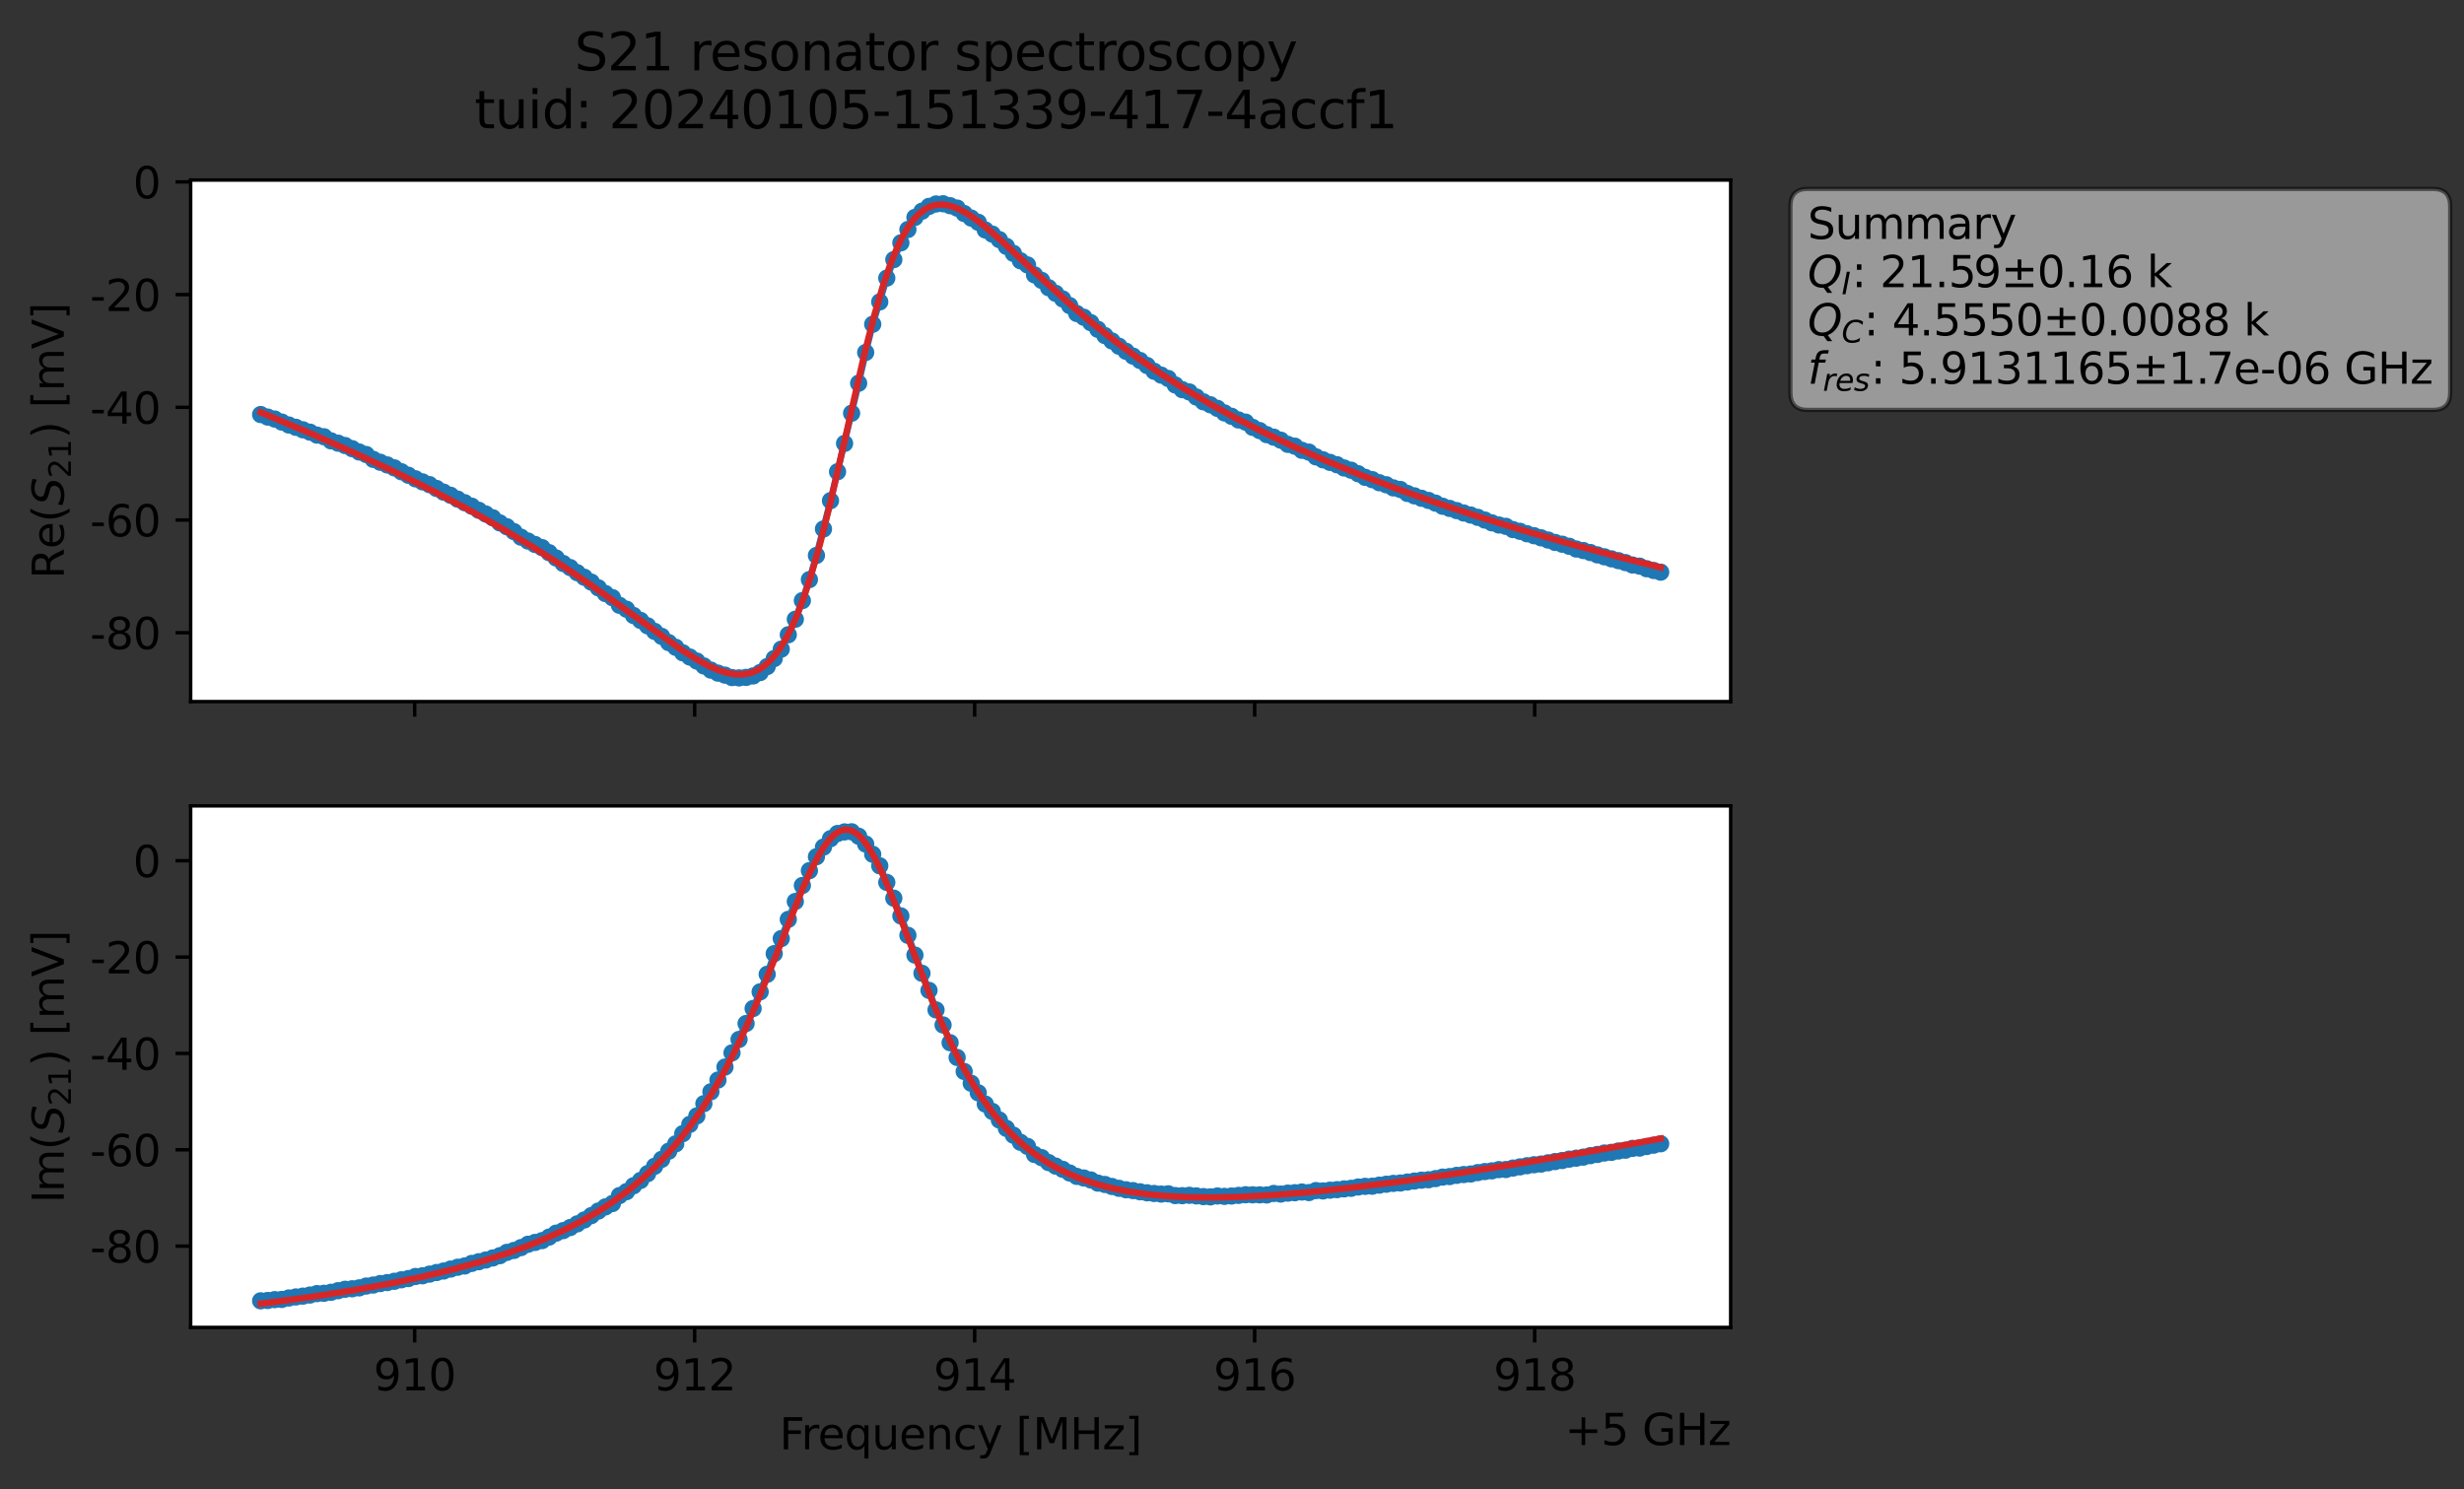 <?xml version="1.0" encoding="utf-8" standalone="no"?>
<!DOCTYPE svg PUBLIC "-//W3C//DTD SVG 1.1//EN"
  "http://www.w3.org/Graphics/SVG/1.1/DTD/svg11.dtd">
<svg xmlns:xlink="http://www.w3.org/1999/xlink" width="571.387pt" height="345.428pt" viewBox="0 0 571.387 345.428" xmlns="http://www.w3.org/2000/svg" version="1.1">
 <rect x="0" y="0" width="571.387" height="345.428" fill="#333333" stroke="none"/>
 <defs>
  <style type="text/css">*{stroke-linejoin: round; stroke-linecap: butt}</style>
 </defs>
 <g id="figure_1">
  <g id="patch_1">
   <path d="M 0 345.428 
L 571.387 345.428 
L 571.387 -0 
L 0 -0 
L 0 345.428 
z
" style="fill: none; opacity: 0"/>
  </g>
  <g id="axes_1">
   <g id="patch_2">
    <path d="M 44.211 162.72 
L 401.331 162.72 
L 401.331 41.76 
L 44.211 41.76 
z
" style="fill: #ffffff"/>
   </g>
   <g id="matplotlib.axis_1">
    <g id="xtick_1">
     <g id="line2d_1">
      <defs>
       <path id="mc428580a67" d="M 0 0 
L 0 3.5 
" style="stroke: #000000; stroke-width: 0.8"/>
      </defs>
      <g>
       <use xlink:href="#mc428580a67" x="96.156" y="162.72" style="stroke: #000000; stroke-width: 0.8"/>
      </g>
     </g>
    </g>
    <g id="xtick_2">
     <g id="line2d_2">
      <g>
       <use xlink:href="#mc428580a67" x="161.087" y="162.72" style="stroke: #000000; stroke-width: 0.8"/>
      </g>
     </g>
    </g>
    <g id="xtick_3">
     <g id="line2d_3">
      <g>
       <use xlink:href="#mc428580a67" x="226.017" y="162.72" style="stroke: #000000; stroke-width: 0.8"/>
      </g>
     </g>
    </g>
    <g id="xtick_4">
     <g id="line2d_4">
      <g>
       <use xlink:href="#mc428580a67" x="290.948" y="162.72" style="stroke: #000000; stroke-width: 0.8"/>
      </g>
     </g>
    </g>
    <g id="xtick_5">
     <g id="line2d_5">
      <g>
       <use xlink:href="#mc428580a67" x="355.879" y="162.72" style="stroke: #000000; stroke-width: 0.8"/>
      </g>
     </g>
    </g>
   </g>
   <g id="matplotlib.axis_2">
    <g id="ytick_1">
     <g id="line2d_6">
      <defs>
       <path id="m331ce26b35" d="M 0 0 
L -3.5 0 
" style="stroke: #000000; stroke-width: 0.8"/>
      </defs>
      <g>
       <use xlink:href="#m331ce26b35" x="44.211" y="146.745" style="stroke: #000000; stroke-width: 0.8"/>
      </g>
     </g>
     <g id="text_1">
      <!-- -80 -->
      <g transform="translate(20.878 150.544) scale(0.1 -0.1)">
       <defs>
        <path id="DejaVuSans-2d" d="M 313 2009 
L 1997 2009 
L 1997 1497 
L 313 1497 
L 313 2009 
z
" transform="scale(0.016)"/>
        <path id="DejaVuSans-38" d="M 2034 2216 
Q 1584 2216 1326 1975 
Q 1069 1734 1069 1313 
Q 1069 891 1326 650 
Q 1584 409 2034 409 
Q 2484 409 2743 651 
Q 3003 894 3003 1313 
Q 3003 1734 2745 1975 
Q 2488 2216 2034 2216 
z
M 1403 2484 
Q 997 2584 770 2862 
Q 544 3141 544 3541 
Q 544 4100 942 4425 
Q 1341 4750 2034 4750 
Q 2731 4750 3128 4425 
Q 3525 4100 3525 3541 
Q 3525 3141 3298 2862 
Q 3072 2584 2669 2484 
Q 3125 2378 3379 2068 
Q 3634 1759 3634 1313 
Q 3634 634 3220 271 
Q 2806 -91 2034 -91 
Q 1263 -91 848 271 
Q 434 634 434 1313 
Q 434 1759 690 2068 
Q 947 2378 1403 2484 
z
M 1172 3481 
Q 1172 3119 1398 2916 
Q 1625 2713 2034 2713 
Q 2441 2713 2670 2916 
Q 2900 3119 2900 3481 
Q 2900 3844 2670 4047 
Q 2441 4250 2034 4250 
Q 1625 4250 1398 4047 
Q 1172 3844 1172 3481 
z
" transform="scale(0.016)"/>
        <path id="DejaVuSans-30" d="M 2034 4250 
Q 1547 4250 1301 3770 
Q 1056 3291 1056 2328 
Q 1056 1369 1301 889 
Q 1547 409 2034 409 
Q 2525 409 2770 889 
Q 3016 1369 3016 2328 
Q 3016 3291 2770 3770 
Q 2525 4250 2034 4250 
z
M 2034 4750 
Q 2819 4750 3233 4129 
Q 3647 3509 3647 2328 
Q 3647 1150 3233 529 
Q 2819 -91 2034 -91 
Q 1250 -91 836 529 
Q 422 1150 422 2328 
Q 422 3509 836 4129 
Q 1250 4750 2034 4750 
z
" transform="scale(0.016)"/>
       </defs>
       <use xlink:href="#DejaVuSans-2d"/>
       <use xlink:href="#DejaVuSans-38" x="36.084"/>
       <use xlink:href="#DejaVuSans-30" x="99.707"/>
      </g>
     </g>
    </g>
    <g id="ytick_2">
     <g id="line2d_7">
      <g>
       <use xlink:href="#m331ce26b35" x="44.211" y="120.607" style="stroke: #000000; stroke-width: 0.8"/>
      </g>
     </g>
     <g id="text_2">
      <!-- -60 -->
      <g transform="translate(20.878 124.406) scale(0.1 -0.1)">
       <defs>
        <path id="DejaVuSans-36" d="M 2113 2584 
Q 1688 2584 1439 2293 
Q 1191 2003 1191 1497 
Q 1191 994 1439 701 
Q 1688 409 2113 409 
Q 2538 409 2786 701 
Q 3034 994 3034 1497 
Q 3034 2003 2786 2293 
Q 2538 2584 2113 2584 
z
M 3366 4563 
L 3366 3988 
Q 3128 4100 2886 4159 
Q 2644 4219 2406 4219 
Q 1781 4219 1451 3797 
Q 1122 3375 1075 2522 
Q 1259 2794 1537 2939 
Q 1816 3084 2150 3084 
Q 2853 3084 3261 2657 
Q 3669 2231 3669 1497 
Q 3669 778 3244 343 
Q 2819 -91 2113 -91 
Q 1303 -91 875 529 
Q 447 1150 447 2328 
Q 447 3434 972 4092 
Q 1497 4750 2381 4750 
Q 2619 4750 2861 4703 
Q 3103 4656 3366 4563 
z
" transform="scale(0.016)"/>
       </defs>
       <use xlink:href="#DejaVuSans-2d"/>
       <use xlink:href="#DejaVuSans-36" x="36.084"/>
       <use xlink:href="#DejaVuSans-30" x="99.707"/>
      </g>
     </g>
    </g>
    <g id="ytick_3">
     <g id="line2d_8">
      <g>
       <use xlink:href="#m331ce26b35" x="44.211" y="94.469" style="stroke: #000000; stroke-width: 0.8"/>
      </g>
     </g>
     <g id="text_3">
      <!-- -40 -->
      <g transform="translate(20.878 98.268) scale(0.1 -0.1)">
       <defs>
        <path id="DejaVuSans-34" d="M 2419 4116 
L 825 1625 
L 2419 1625 
L 2419 4116 
z
M 2253 4666 
L 3047 4666 
L 3047 1625 
L 3713 1625 
L 3713 1100 
L 3047 1100 
L 3047 0 
L 2419 0 
L 2419 1100 
L 313 1100 
L 313 1709 
L 2253 4666 
z
" transform="scale(0.016)"/>
       </defs>
       <use xlink:href="#DejaVuSans-2d"/>
       <use xlink:href="#DejaVuSans-34" x="36.084"/>
       <use xlink:href="#DejaVuSans-30" x="99.707"/>
      </g>
     </g>
    </g>
    <g id="ytick_4">
     <g id="line2d_9">
      <g>
       <use xlink:href="#m331ce26b35" x="44.211" y="68.331" style="stroke: #000000; stroke-width: 0.8"/>
      </g>
     </g>
     <g id="text_4">
      <!-- -20 -->
      <g transform="translate(20.878 72.13) scale(0.1 -0.1)">
       <defs>
        <path id="DejaVuSans-32" d="M 1228 531 
L 3431 531 
L 3431 0 
L 469 0 
L 469 531 
Q 828 903 1448 1529 
Q 2069 2156 2228 2338 
Q 2531 2678 2651 2914 
Q 2772 3150 2772 3378 
Q 2772 3750 2511 3984 
Q 2250 4219 1831 4219 
Q 1534 4219 1204 4116 
Q 875 4013 500 3803 
L 500 4441 
Q 881 4594 1212 4672 
Q 1544 4750 1819 4750 
Q 2544 4750 2975 4387 
Q 3406 4025 3406 3419 
Q 3406 3131 3298 2873 
Q 3191 2616 2906 2266 
Q 2828 2175 2409 1742 
Q 1991 1309 1228 531 
z
" transform="scale(0.016)"/>
       </defs>
       <use xlink:href="#DejaVuSans-2d"/>
       <use xlink:href="#DejaVuSans-32" x="36.084"/>
       <use xlink:href="#DejaVuSans-30" x="99.707"/>
      </g>
     </g>
    </g>
    <g id="ytick_5">
     <g id="line2d_10">
      <g>
       <use xlink:href="#m331ce26b35" x="44.211" y="42.193" style="stroke: #000000; stroke-width: 0.8"/>
      </g>
     </g>
     <g id="text_5">
      <!-- 0 -->
      <g transform="translate(30.848 45.992) scale(0.1 -0.1)">
       <use xlink:href="#DejaVuSans-30"/>
      </g>
     </g>
    </g>
    <g id="text_6">
     <!-- Re$(S_{21})$ [mV] -->
     <g transform="translate(14.798 134.24) rotate(-90) scale(0.1 -0.1)">
      <defs>
       <path id="DejaVuSans-52" d="M 2841 2188 
Q 3044 2119 3236 1894 
Q 3428 1669 3622 1275 
L 4263 0 
L 3584 0 
L 2988 1197 
Q 2756 1666 2539 1819 
Q 2322 1972 1947 1972 
L 1259 1972 
L 1259 0 
L 628 0 
L 628 4666 
L 2053 4666 
Q 2853 4666 3247 4331 
Q 3641 3997 3641 3322 
Q 3641 2881 3436 2590 
Q 3231 2300 2841 2188 
z
M 1259 4147 
L 1259 2491 
L 2053 2491 
Q 2509 2491 2742 2702 
Q 2975 2913 2975 3322 
Q 2975 3731 2742 3939 
Q 2509 4147 2053 4147 
L 1259 4147 
z
" transform="scale(0.016)"/>
       <path id="DejaVuSans-65" d="M 3597 1894 
L 3597 1613 
L 953 1613 
Q 991 1019 1311 708 
Q 1631 397 2203 397 
Q 2534 397 2845 478 
Q 3156 559 3463 722 
L 3463 178 
Q 3153 47 2828 -22 
Q 2503 -91 2169 -91 
Q 1331 -91 842 396 
Q 353 884 353 1716 
Q 353 2575 817 3079 
Q 1281 3584 2069 3584 
Q 2775 3584 3186 3129 
Q 3597 2675 3597 1894 
z
M 3022 2063 
Q 3016 2534 2758 2815 
Q 2500 3097 2075 3097 
Q 1594 3097 1305 2825 
Q 1016 2553 972 2059 
L 3022 2063 
z
" transform="scale(0.016)"/>
       <path id="DejaVuSans-28" d="M 1984 4856 
Q 1566 4138 1362 3434 
Q 1159 2731 1159 2009 
Q 1159 1288 1364 580 
Q 1569 -128 1984 -844 
L 1484 -844 
Q 1016 -109 783 600 
Q 550 1309 550 2009 
Q 550 2706 781 3412 
Q 1013 4119 1484 4856 
L 1984 4856 
z
" transform="scale(0.016)"/>
       <path id="DejaVuSans-Oblique-53" d="M 3859 4513 
L 3738 3897 
Q 3422 4066 3111 4152 
Q 2800 4238 2509 4238 
Q 1944 4238 1609 3991 
Q 1275 3744 1275 3334 
Q 1275 3109 1398 2989 
Q 1522 2869 2034 2731 
L 2413 2638 
Q 3053 2472 3303 2217 
Q 3553 1963 3553 1503 
Q 3553 797 2998 353 
Q 2444 -91 1538 -91 
Q 1166 -91 791 -17 
Q 416 56 38 206 
L 166 856 
Q 513 641 861 531 
Q 1209 422 1556 422 
Q 2147 422 2503 684 
Q 2859 947 2859 1369 
Q 2859 1650 2717 1795 
Q 2575 1941 2106 2059 
L 1728 2156 
Q 1081 2325 845 2545 
Q 609 2766 609 3163 
Q 609 3859 1145 4304 
Q 1681 4750 2541 4750 
Q 2875 4750 3203 4690 
Q 3531 4631 3859 4513 
z
" transform="scale(0.016)"/>
       <path id="DejaVuSans-31" d="M 794 531 
L 1825 531 
L 1825 4091 
L 703 3866 
L 703 4441 
L 1819 4666 
L 2450 4666 
L 2450 531 
L 3481 531 
L 3481 0 
L 794 0 
L 794 531 
z
" transform="scale(0.016)"/>
       <path id="DejaVuSans-29" d="M 513 4856 
L 1013 4856 
Q 1481 4119 1714 3412 
Q 1947 2706 1947 2009 
Q 1947 1309 1714 600 
Q 1481 -109 1013 -844 
L 513 -844 
Q 928 -128 1133 580 
Q 1338 1288 1338 2009 
Q 1338 2731 1133 3434 
Q 928 4138 513 4856 
z
" transform="scale(0.016)"/>
       <path id="DejaVuSans-20" transform="scale(0.016)"/>
       <path id="DejaVuSans-5b" d="M 550 4863 
L 1875 4863 
L 1875 4416 
L 1125 4416 
L 1125 -397 
L 1875 -397 
L 1875 -844 
L 550 -844 
L 550 4863 
z
" transform="scale(0.016)"/>
       <path id="DejaVuSans-6d" d="M 3328 2828 
Q 3544 3216 3844 3400 
Q 4144 3584 4550 3584 
Q 5097 3584 5394 3201 
Q 5691 2819 5691 2113 
L 5691 0 
L 5113 0 
L 5113 2094 
Q 5113 2597 4934 2840 
Q 4756 3084 4391 3084 
Q 3944 3084 3684 2787 
Q 3425 2491 3425 1978 
L 3425 0 
L 2847 0 
L 2847 2094 
Q 2847 2600 2669 2842 
Q 2491 3084 2119 3084 
Q 1678 3084 1418 2786 
Q 1159 2488 1159 1978 
L 1159 0 
L 581 0 
L 581 3500 
L 1159 3500 
L 1159 2956 
Q 1356 3278 1631 3431 
Q 1906 3584 2284 3584 
Q 2666 3584 2933 3390 
Q 3200 3197 3328 2828 
z
" transform="scale(0.016)"/>
       <path id="DejaVuSans-56" d="M 1831 0 
L 50 4666 
L 709 4666 
L 2188 738 
L 3669 4666 
L 4325 4666 
L 2547 0 
L 1831 0 
z
" transform="scale(0.016)"/>
       <path id="DejaVuSans-5d" d="M 1947 4863 
L 1947 -844 
L 622 -844 
L 622 -397 
L 1369 -397 
L 1369 4416 
L 622 4416 
L 622 4863 
L 1947 4863 
z
" transform="scale(0.016)"/>
      </defs>
      <use xlink:href="#DejaVuSans-52" transform="translate(0 0.016)"/>
      <use xlink:href="#DejaVuSans-65" transform="translate(69.482 0.016)"/>
      <use xlink:href="#DejaVuSans-28" transform="translate(131.006 0.016)"/>
      <use xlink:href="#DejaVuSans-Oblique-53" transform="translate(170.02 0.016)"/>
      <use xlink:href="#DejaVuSans-32" transform="translate(233.496 -16.391) scale(0.7)"/>
      <use xlink:href="#DejaVuSans-31" transform="translate(278.032 -16.391) scale(0.7)"/>
      <use xlink:href="#DejaVuSans-29" transform="translate(325.303 0.016)"/>
      <use xlink:href="#DejaVuSans-20" transform="translate(364.316 0.016)"/>
      <use xlink:href="#DejaVuSans-5b" transform="translate(396.104 0.016)"/>
      <use xlink:href="#DejaVuSans-6d" transform="translate(435.117 0.016)"/>
      <use xlink:href="#DejaVuSans-56" transform="translate(532.529 0.016)"/>
      <use xlink:href="#DejaVuSans-5d" transform="translate(600.938 0.016)"/>
     </g>
    </g>
   </g>
   <g id="line2d_11">
    <path d="M 60.444 96.147 
L 62.075 96.733 
L 63.707 97.189 
L 66.969 98.568 
L 71.864 100.226 
L 73.495 100.912 
L 75.127 101.294 
L 76.758 102.252 
L 80.021 103.328 
L 84.915 105.415 
L 86.547 106.544 
L 91.441 108.51 
L 94.704 110.227 
L 97.967 111.761 
L 99.598 112.403 
L 102.861 114.139 
L 104.492 114.873 
L 107.755 116.594 
L 109.387 117.403 
L 112.649 119.213 
L 114.281 120.096 
L 115.912 121.284 
L 117.544 122.171 
L 119.175 123.293 
L 120.807 124.588 
L 124.069 126.281 
L 125.701 127.016 
L 128.964 129.416 
L 130.595 130.69 
L 132.227 131.637 
L 133.858 132.831 
L 137.121 135.015 
L 140.384 137.661 
L 142.015 138.618 
L 143.647 140.387 
L 145.278 141.292 
L 146.909 142.757 
L 150.172 145.149 
L 155.067 149.042 
L 156.698 150.135 
L 158.329 151.403 
L 164.855 155.419 
L 166.487 156.119 
L 169.749 157.148 
L 171.381 157.222 
L 173.012 157.112 
L 174.644 156.77 
L 176.275 155.988 
L 177.907 154.594 
L 179.538 152.736 
L 181.169 150.559 
L 184.432 143.627 
L 186.064 139.3 
L 187.695 134.433 
L 189.327 128.827 
L 192.589 116.123 
L 199.115 88.885 
L 200.747 81.75 
L 202.378 75.206 
L 205.641 64.499 
L 207.272 60.214 
L 208.904 56.324 
L 210.535 53.232 
L 212.167 50.426 
L 213.798 48.993 
L 215.43 47.872 
L 217.061 47.307 
L 218.692 47.258 
L 221.955 48.261 
L 223.587 49.525 
L 226.85 51.556 
L 228.481 53.332 
L 230.112 54.298 
L 231.744 55.575 
L 235.007 58.768 
L 236.638 60.481 
L 238.27 61.448 
L 239.901 63.752 
L 241.532 65.019 
L 243.164 66.724 
L 246.427 69.339 
L 248.058 70.883 
L 249.69 72.707 
L 251.321 73.578 
L 252.952 74.834 
L 256.215 77.829 
L 261.11 81.471 
L 269.267 86.999 
L 270.898 87.779 
L 272.53 89.281 
L 274.161 90.378 
L 275.792 90.907 
L 279.055 93.195 
L 280.687 93.884 
L 282.318 94.713 
L 283.95 95.771 
L 287.212 97.405 
L 288.844 97.904 
L 290.475 99.118 
L 292.107 99.869 
L 293.738 100.809 
L 297.001 102.092 
L 298.632 103.059 
L 300.264 103.483 
L 301.895 104.443 
L 303.527 104.861 
L 305.158 105.956 
L 308.421 107.245 
L 310.052 107.789 
L 311.684 108.536 
L 313.315 109.054 
L 316.578 110.714 
L 318.21 111.247 
L 319.841 111.956 
L 321.472 112.433 
L 323.104 113.155 
L 324.735 113.522 
L 326.367 114.445 
L 332.892 116.691 
L 334.524 117.416 
L 342.681 119.987 
L 347.575 121.761 
L 349.207 122.073 
L 350.838 122.828 
L 352.47 123.23 
L 355.732 124.249 
L 363.89 126.697 
L 365.521 127.334 
L 368.784 128.143 
L 372.047 129.139 
L 378.572 131.047 
L 380.204 131.302 
L 381.835 131.906 
L 385.098 132.702 
L 385.098 132.702 
" clip-path="url(#p5fdf16efbe)" style="fill: none; stroke: #1f77b4; stroke-width: 1.5; stroke-linecap: square"/>
    <defs>
     <path id="m5d03bb58b5" d="M 0 1.5 
C 0.398 1.5 0.779 1.342 1.061 1.061 
C 1.342 0.779 1.5 0.398 1.5 0 
C 1.5 -0.398 1.342 -0.779 1.061 -1.061 
C 0.779 -1.342 0.398 -1.5 0 -1.5 
C -0.398 -1.5 -0.779 -1.342 -1.061 -1.061 
C -1.342 -0.779 -1.5 -0.398 -1.5 0 
C -1.5 0.398 -1.342 0.779 -1.061 1.061 
C -0.779 1.342 -0.398 1.5 0 1.5 
z
" style="stroke: #1f77b4"/>
    </defs>
    <g clip-path="url(#p5fdf16efbe)">
     <use xlink:href="#m5d03bb58b5" x="60.444" y="96.147" style="fill: #1f77b4; stroke: #1f77b4"/>
     <use xlink:href="#m5d03bb58b5" x="62.075" y="96.733" style="fill: #1f77b4; stroke: #1f77b4"/>
     <use xlink:href="#m5d03bb58b5" x="63.707" y="97.189" style="fill: #1f77b4; stroke: #1f77b4"/>
     <use xlink:href="#m5d03bb58b5" x="65.338" y="97.887" style="fill: #1f77b4; stroke: #1f77b4"/>
     <use xlink:href="#m5d03bb58b5" x="66.969" y="98.568" style="fill: #1f77b4; stroke: #1f77b4"/>
     <use xlink:href="#m5d03bb58b5" x="68.601" y="99.106" style="fill: #1f77b4; stroke: #1f77b4"/>
     <use xlink:href="#m5d03bb58b5" x="70.232" y="99.684" style="fill: #1f77b4; stroke: #1f77b4"/>
     <use xlink:href="#m5d03bb58b5" x="71.864" y="100.226" style="fill: #1f77b4; stroke: #1f77b4"/>
     <use xlink:href="#m5d03bb58b5" x="73.495" y="100.912" style="fill: #1f77b4; stroke: #1f77b4"/>
     <use xlink:href="#m5d03bb58b5" x="75.127" y="101.294" style="fill: #1f77b4; stroke: #1f77b4"/>
     <use xlink:href="#m5d03bb58b5" x="76.758" y="102.252" style="fill: #1f77b4; stroke: #1f77b4"/>
     <use xlink:href="#m5d03bb58b5" x="78.389" y="102.785" style="fill: #1f77b4; stroke: #1f77b4"/>
     <use xlink:href="#m5d03bb58b5" x="80.021" y="103.328" style="fill: #1f77b4; stroke: #1f77b4"/>
     <use xlink:href="#m5d03bb58b5" x="81.652" y="104.058" style="fill: #1f77b4; stroke: #1f77b4"/>
     <use xlink:href="#m5d03bb58b5" x="83.284" y="104.833" style="fill: #1f77b4; stroke: #1f77b4"/>
     <use xlink:href="#m5d03bb58b5" x="84.915" y="105.415" style="fill: #1f77b4; stroke: #1f77b4"/>
     <use xlink:href="#m5d03bb58b5" x="86.547" y="106.544" style="fill: #1f77b4; stroke: #1f77b4"/>
     <use xlink:href="#m5d03bb58b5" x="88.178" y="107.213" style="fill: #1f77b4; stroke: #1f77b4"/>
     <use xlink:href="#m5d03bb58b5" x="89.809" y="107.835" style="fill: #1f77b4; stroke: #1f77b4"/>
     <use xlink:href="#m5d03bb58b5" x="91.441" y="108.51" style="fill: #1f77b4; stroke: #1f77b4"/>
     <use xlink:href="#m5d03bb58b5" x="93.072" y="109.41" style="fill: #1f77b4; stroke: #1f77b4"/>
     <use xlink:href="#m5d03bb58b5" x="94.704" y="110.227" style="fill: #1f77b4; stroke: #1f77b4"/>
     <use xlink:href="#m5d03bb58b5" x="96.335" y="111.053" style="fill: #1f77b4; stroke: #1f77b4"/>
     <use xlink:href="#m5d03bb58b5" x="97.967" y="111.761" style="fill: #1f77b4; stroke: #1f77b4"/>
     <use xlink:href="#m5d03bb58b5" x="99.598" y="112.403" style="fill: #1f77b4; stroke: #1f77b4"/>
     <use xlink:href="#m5d03bb58b5" x="101.229" y="113.287" style="fill: #1f77b4; stroke: #1f77b4"/>
     <use xlink:href="#m5d03bb58b5" x="102.861" y="114.139" style="fill: #1f77b4; stroke: #1f77b4"/>
     <use xlink:href="#m5d03bb58b5" x="104.492" y="114.873" style="fill: #1f77b4; stroke: #1f77b4"/>
     <use xlink:href="#m5d03bb58b5" x="106.124" y="115.766" style="fill: #1f77b4; stroke: #1f77b4"/>
     <use xlink:href="#m5d03bb58b5" x="107.755" y="116.594" style="fill: #1f77b4; stroke: #1f77b4"/>
     <use xlink:href="#m5d03bb58b5" x="109.387" y="117.403" style="fill: #1f77b4; stroke: #1f77b4"/>
     <use xlink:href="#m5d03bb58b5" x="111.018" y="118.349" style="fill: #1f77b4; stroke: #1f77b4"/>
     <use xlink:href="#m5d03bb58b5" x="112.649" y="119.213" style="fill: #1f77b4; stroke: #1f77b4"/>
     <use xlink:href="#m5d03bb58b5" x="114.281" y="120.096" style="fill: #1f77b4; stroke: #1f77b4"/>
     <use xlink:href="#m5d03bb58b5" x="115.912" y="121.284" style="fill: #1f77b4; stroke: #1f77b4"/>
     <use xlink:href="#m5d03bb58b5" x="117.544" y="122.171" style="fill: #1f77b4; stroke: #1f77b4"/>
     <use xlink:href="#m5d03bb58b5" x="119.175" y="123.293" style="fill: #1f77b4; stroke: #1f77b4"/>
     <use xlink:href="#m5d03bb58b5" x="120.807" y="124.588" style="fill: #1f77b4; stroke: #1f77b4"/>
     <use xlink:href="#m5d03bb58b5" x="122.438" y="125.484" style="fill: #1f77b4; stroke: #1f77b4"/>
     <use xlink:href="#m5d03bb58b5" x="124.069" y="126.281" style="fill: #1f77b4; stroke: #1f77b4"/>
     <use xlink:href="#m5d03bb58b5" x="125.701" y="127.016" style="fill: #1f77b4; stroke: #1f77b4"/>
     <use xlink:href="#m5d03bb58b5" x="127.332" y="128.181" style="fill: #1f77b4; stroke: #1f77b4"/>
     <use xlink:href="#m5d03bb58b5" x="128.964" y="129.416" style="fill: #1f77b4; stroke: #1f77b4"/>
     <use xlink:href="#m5d03bb58b5" x="130.595" y="130.69" style="fill: #1f77b4; stroke: #1f77b4"/>
     <use xlink:href="#m5d03bb58b5" x="132.227" y="131.637" style="fill: #1f77b4; stroke: #1f77b4"/>
     <use xlink:href="#m5d03bb58b5" x="133.858" y="132.831" style="fill: #1f77b4; stroke: #1f77b4"/>
     <use xlink:href="#m5d03bb58b5" x="135.489" y="133.883" style="fill: #1f77b4; stroke: #1f77b4"/>
     <use xlink:href="#m5d03bb58b5" x="137.121" y="135.015" style="fill: #1f77b4; stroke: #1f77b4"/>
     <use xlink:href="#m5d03bb58b5" x="138.752" y="136.339" style="fill: #1f77b4; stroke: #1f77b4"/>
     <use xlink:href="#m5d03bb58b5" x="140.384" y="137.661" style="fill: #1f77b4; stroke: #1f77b4"/>
     <use xlink:href="#m5d03bb58b5" x="142.015" y="138.618" style="fill: #1f77b4; stroke: #1f77b4"/>
     <use xlink:href="#m5d03bb58b5" x="143.647" y="140.387" style="fill: #1f77b4; stroke: #1f77b4"/>
     <use xlink:href="#m5d03bb58b5" x="145.278" y="141.292" style="fill: #1f77b4; stroke: #1f77b4"/>
     <use xlink:href="#m5d03bb58b5" x="146.909" y="142.757" style="fill: #1f77b4; stroke: #1f77b4"/>
     <use xlink:href="#m5d03bb58b5" x="148.541" y="143.893" style="fill: #1f77b4; stroke: #1f77b4"/>
     <use xlink:href="#m5d03bb58b5" x="150.172" y="145.149" style="fill: #1f77b4; stroke: #1f77b4"/>
     <use xlink:href="#m5d03bb58b5" x="151.804" y="146.437" style="fill: #1f77b4; stroke: #1f77b4"/>
     <use xlink:href="#m5d03bb58b5" x="153.435" y="147.597" style="fill: #1f77b4; stroke: #1f77b4"/>
     <use xlink:href="#m5d03bb58b5" x="155.067" y="149.042" style="fill: #1f77b4; stroke: #1f77b4"/>
     <use xlink:href="#m5d03bb58b5" x="156.698" y="150.135" style="fill: #1f77b4; stroke: #1f77b4"/>
     <use xlink:href="#m5d03bb58b5" x="158.329" y="151.403" style="fill: #1f77b4; stroke: #1f77b4"/>
     <use xlink:href="#m5d03bb58b5" x="159.961" y="152.384" style="fill: #1f77b4; stroke: #1f77b4"/>
     <use xlink:href="#m5d03bb58b5" x="161.592" y="153.322" style="fill: #1f77b4; stroke: #1f77b4"/>
     <use xlink:href="#m5d03bb58b5" x="163.224" y="154.458" style="fill: #1f77b4; stroke: #1f77b4"/>
     <use xlink:href="#m5d03bb58b5" x="164.855" y="155.419" style="fill: #1f77b4; stroke: #1f77b4"/>
     <use xlink:href="#m5d03bb58b5" x="166.487" y="156.119" style="fill: #1f77b4; stroke: #1f77b4"/>
     <use xlink:href="#m5d03bb58b5" x="168.118" y="156.584" style="fill: #1f77b4; stroke: #1f77b4"/>
     <use xlink:href="#m5d03bb58b5" x="169.749" y="157.148" style="fill: #1f77b4; stroke: #1f77b4"/>
     <use xlink:href="#m5d03bb58b5" x="171.381" y="157.222" style="fill: #1f77b4; stroke: #1f77b4"/>
     <use xlink:href="#m5d03bb58b5" x="173.012" y="157.112" style="fill: #1f77b4; stroke: #1f77b4"/>
     <use xlink:href="#m5d03bb58b5" x="174.644" y="156.77" style="fill: #1f77b4; stroke: #1f77b4"/>
     <use xlink:href="#m5d03bb58b5" x="176.275" y="155.988" style="fill: #1f77b4; stroke: #1f77b4"/>
     <use xlink:href="#m5d03bb58b5" x="177.907" y="154.594" style="fill: #1f77b4; stroke: #1f77b4"/>
     <use xlink:href="#m5d03bb58b5" x="179.538" y="152.736" style="fill: #1f77b4; stroke: #1f77b4"/>
     <use xlink:href="#m5d03bb58b5" x="181.169" y="150.559" style="fill: #1f77b4; stroke: #1f77b4"/>
     <use xlink:href="#m5d03bb58b5" x="182.801" y="147.218" style="fill: #1f77b4; stroke: #1f77b4"/>
     <use xlink:href="#m5d03bb58b5" x="184.432" y="143.627" style="fill: #1f77b4; stroke: #1f77b4"/>
     <use xlink:href="#m5d03bb58b5" x="186.064" y="139.3" style="fill: #1f77b4; stroke: #1f77b4"/>
     <use xlink:href="#m5d03bb58b5" x="187.695" y="134.433" style="fill: #1f77b4; stroke: #1f77b4"/>
     <use xlink:href="#m5d03bb58b5" x="189.327" y="128.827" style="fill: #1f77b4; stroke: #1f77b4"/>
     <use xlink:href="#m5d03bb58b5" x="190.958" y="122.689" style="fill: #1f77b4; stroke: #1f77b4"/>
     <use xlink:href="#m5d03bb58b5" x="192.589" y="116.123" style="fill: #1f77b4; stroke: #1f77b4"/>
     <use xlink:href="#m5d03bb58b5" x="194.221" y="109.412" style="fill: #1f77b4; stroke: #1f77b4"/>
     <use xlink:href="#m5d03bb58b5" x="195.852" y="102.845" style="fill: #1f77b4; stroke: #1f77b4"/>
     <use xlink:href="#m5d03bb58b5" x="197.484" y="95.837" style="fill: #1f77b4; stroke: #1f77b4"/>
     <use xlink:href="#m5d03bb58b5" x="199.115" y="88.885" style="fill: #1f77b4; stroke: #1f77b4"/>
     <use xlink:href="#m5d03bb58b5" x="200.747" y="81.75" style="fill: #1f77b4; stroke: #1f77b4"/>
     <use xlink:href="#m5d03bb58b5" x="202.378" y="75.206" style="fill: #1f77b4; stroke: #1f77b4"/>
     <use xlink:href="#m5d03bb58b5" x="204.009" y="70.015" style="fill: #1f77b4; stroke: #1f77b4"/>
     <use xlink:href="#m5d03bb58b5" x="205.641" y="64.499" style="fill: #1f77b4; stroke: #1f77b4"/>
     <use xlink:href="#m5d03bb58b5" x="207.272" y="60.214" style="fill: #1f77b4; stroke: #1f77b4"/>
     <use xlink:href="#m5d03bb58b5" x="208.904" y="56.324" style="fill: #1f77b4; stroke: #1f77b4"/>
     <use xlink:href="#m5d03bb58b5" x="210.535" y="53.232" style="fill: #1f77b4; stroke: #1f77b4"/>
     <use xlink:href="#m5d03bb58b5" x="212.167" y="50.426" style="fill: #1f77b4; stroke: #1f77b4"/>
     <use xlink:href="#m5d03bb58b5" x="213.798" y="48.993" style="fill: #1f77b4; stroke: #1f77b4"/>
     <use xlink:href="#m5d03bb58b5" x="215.43" y="47.872" style="fill: #1f77b4; stroke: #1f77b4"/>
     <use xlink:href="#m5d03bb58b5" x="217.061" y="47.307" style="fill: #1f77b4; stroke: #1f77b4"/>
     <use xlink:href="#m5d03bb58b5" x="218.692" y="47.258" style="fill: #1f77b4; stroke: #1f77b4"/>
     <use xlink:href="#m5d03bb58b5" x="220.324" y="47.708" style="fill: #1f77b4; stroke: #1f77b4"/>
     <use xlink:href="#m5d03bb58b5" x="221.955" y="48.261" style="fill: #1f77b4; stroke: #1f77b4"/>
     <use xlink:href="#m5d03bb58b5" x="223.587" y="49.525" style="fill: #1f77b4; stroke: #1f77b4"/>
     <use xlink:href="#m5d03bb58b5" x="225.218" y="50.582" style="fill: #1f77b4; stroke: #1f77b4"/>
     <use xlink:href="#m5d03bb58b5" x="226.85" y="51.556" style="fill: #1f77b4; stroke: #1f77b4"/>
     <use xlink:href="#m5d03bb58b5" x="228.481" y="53.332" style="fill: #1f77b4; stroke: #1f77b4"/>
     <use xlink:href="#m5d03bb58b5" x="230.112" y="54.298" style="fill: #1f77b4; stroke: #1f77b4"/>
     <use xlink:href="#m5d03bb58b5" x="231.744" y="55.575" style="fill: #1f77b4; stroke: #1f77b4"/>
     <use xlink:href="#m5d03bb58b5" x="233.375" y="57.14" style="fill: #1f77b4; stroke: #1f77b4"/>
     <use xlink:href="#m5d03bb58b5" x="235.007" y="58.768" style="fill: #1f77b4; stroke: #1f77b4"/>
     <use xlink:href="#m5d03bb58b5" x="236.638" y="60.481" style="fill: #1f77b4; stroke: #1f77b4"/>
     <use xlink:href="#m5d03bb58b5" x="238.27" y="61.448" style="fill: #1f77b4; stroke: #1f77b4"/>
     <use xlink:href="#m5d03bb58b5" x="239.901" y="63.752" style="fill: #1f77b4; stroke: #1f77b4"/>
     <use xlink:href="#m5d03bb58b5" x="241.532" y="65.019" style="fill: #1f77b4; stroke: #1f77b4"/>
     <use xlink:href="#m5d03bb58b5" x="243.164" y="66.724" style="fill: #1f77b4; stroke: #1f77b4"/>
     <use xlink:href="#m5d03bb58b5" x="244.795" y="68.033" style="fill: #1f77b4; stroke: #1f77b4"/>
     <use xlink:href="#m5d03bb58b5" x="246.427" y="69.339" style="fill: #1f77b4; stroke: #1f77b4"/>
     <use xlink:href="#m5d03bb58b5" x="248.058" y="70.883" style="fill: #1f77b4; stroke: #1f77b4"/>
     <use xlink:href="#m5d03bb58b5" x="249.69" y="72.707" style="fill: #1f77b4; stroke: #1f77b4"/>
     <use xlink:href="#m5d03bb58b5" x="251.321" y="73.578" style="fill: #1f77b4; stroke: #1f77b4"/>
     <use xlink:href="#m5d03bb58b5" x="252.952" y="74.834" style="fill: #1f77b4; stroke: #1f77b4"/>
     <use xlink:href="#m5d03bb58b5" x="254.584" y="76.38" style="fill: #1f77b4; stroke: #1f77b4"/>
     <use xlink:href="#m5d03bb58b5" x="256.215" y="77.829" style="fill: #1f77b4; stroke: #1f77b4"/>
     <use xlink:href="#m5d03bb58b5" x="257.847" y="79.08" style="fill: #1f77b4; stroke: #1f77b4"/>
     <use xlink:href="#m5d03bb58b5" x="259.478" y="80.3" style="fill: #1f77b4; stroke: #1f77b4"/>
     <use xlink:href="#m5d03bb58b5" x="261.11" y="81.471" style="fill: #1f77b4; stroke: #1f77b4"/>
     <use xlink:href="#m5d03bb58b5" x="262.741" y="82.597" style="fill: #1f77b4; stroke: #1f77b4"/>
     <use xlink:href="#m5d03bb58b5" x="264.372" y="83.609" style="fill: #1f77b4; stroke: #1f77b4"/>
     <use xlink:href="#m5d03bb58b5" x="266.004" y="84.775" style="fill: #1f77b4; stroke: #1f77b4"/>
     <use xlink:href="#m5d03bb58b5" x="267.635" y="86.106" style="fill: #1f77b4; stroke: #1f77b4"/>
     <use xlink:href="#m5d03bb58b5" x="269.267" y="86.999" style="fill: #1f77b4; stroke: #1f77b4"/>
     <use xlink:href="#m5d03bb58b5" x="270.898" y="87.779" style="fill: #1f77b4; stroke: #1f77b4"/>
     <use xlink:href="#m5d03bb58b5" x="272.53" y="89.281" style="fill: #1f77b4; stroke: #1f77b4"/>
     <use xlink:href="#m5d03bb58b5" x="274.161" y="90.378" style="fill: #1f77b4; stroke: #1f77b4"/>
     <use xlink:href="#m5d03bb58b5" x="275.792" y="90.907" style="fill: #1f77b4; stroke: #1f77b4"/>
     <use xlink:href="#m5d03bb58b5" x="277.424" y="92.08" style="fill: #1f77b4; stroke: #1f77b4"/>
     <use xlink:href="#m5d03bb58b5" x="279.055" y="93.195" style="fill: #1f77b4; stroke: #1f77b4"/>
     <use xlink:href="#m5d03bb58b5" x="280.687" y="93.884" style="fill: #1f77b4; stroke: #1f77b4"/>
     <use xlink:href="#m5d03bb58b5" x="282.318" y="94.713" style="fill: #1f77b4; stroke: #1f77b4"/>
     <use xlink:href="#m5d03bb58b5" x="283.95" y="95.771" style="fill: #1f77b4; stroke: #1f77b4"/>
     <use xlink:href="#m5d03bb58b5" x="285.581" y="96.549" style="fill: #1f77b4; stroke: #1f77b4"/>
     <use xlink:href="#m5d03bb58b5" x="287.212" y="97.405" style="fill: #1f77b4; stroke: #1f77b4"/>
     <use xlink:href="#m5d03bb58b5" x="288.844" y="97.904" style="fill: #1f77b4; stroke: #1f77b4"/>
     <use xlink:href="#m5d03bb58b5" x="290.475" y="99.118" style="fill: #1f77b4; stroke: #1f77b4"/>
     <use xlink:href="#m5d03bb58b5" x="292.107" y="99.869" style="fill: #1f77b4; stroke: #1f77b4"/>
     <use xlink:href="#m5d03bb58b5" x="293.738" y="100.809" style="fill: #1f77b4; stroke: #1f77b4"/>
     <use xlink:href="#m5d03bb58b5" x="295.37" y="101.394" style="fill: #1f77b4; stroke: #1f77b4"/>
     <use xlink:href="#m5d03bb58b5" x="297.001" y="102.092" style="fill: #1f77b4; stroke: #1f77b4"/>
     <use xlink:href="#m5d03bb58b5" x="298.632" y="103.059" style="fill: #1f77b4; stroke: #1f77b4"/>
     <use xlink:href="#m5d03bb58b5" x="300.264" y="103.483" style="fill: #1f77b4; stroke: #1f77b4"/>
     <use xlink:href="#m5d03bb58b5" x="301.895" y="104.443" style="fill: #1f77b4; stroke: #1f77b4"/>
     <use xlink:href="#m5d03bb58b5" x="303.527" y="104.861" style="fill: #1f77b4; stroke: #1f77b4"/>
     <use xlink:href="#m5d03bb58b5" x="305.158" y="105.956" style="fill: #1f77b4; stroke: #1f77b4"/>
     <use xlink:href="#m5d03bb58b5" x="306.79" y="106.648" style="fill: #1f77b4; stroke: #1f77b4"/>
     <use xlink:href="#m5d03bb58b5" x="308.421" y="107.245" style="fill: #1f77b4; stroke: #1f77b4"/>
     <use xlink:href="#m5d03bb58b5" x="310.052" y="107.789" style="fill: #1f77b4; stroke: #1f77b4"/>
     <use xlink:href="#m5d03bb58b5" x="311.684" y="108.536" style="fill: #1f77b4; stroke: #1f77b4"/>
     <use xlink:href="#m5d03bb58b5" x="313.315" y="109.054" style="fill: #1f77b4; stroke: #1f77b4"/>
     <use xlink:href="#m5d03bb58b5" x="314.947" y="109.87" style="fill: #1f77b4; stroke: #1f77b4"/>
     <use xlink:href="#m5d03bb58b5" x="316.578" y="110.714" style="fill: #1f77b4; stroke: #1f77b4"/>
     <use xlink:href="#m5d03bb58b5" x="318.21" y="111.247" style="fill: #1f77b4; stroke: #1f77b4"/>
     <use xlink:href="#m5d03bb58b5" x="319.841" y="111.956" style="fill: #1f77b4; stroke: #1f77b4"/>
     <use xlink:href="#m5d03bb58b5" x="321.472" y="112.433" style="fill: #1f77b4; stroke: #1f77b4"/>
     <use xlink:href="#m5d03bb58b5" x="323.104" y="113.155" style="fill: #1f77b4; stroke: #1f77b4"/>
     <use xlink:href="#m5d03bb58b5" x="324.735" y="113.522" style="fill: #1f77b4; stroke: #1f77b4"/>
     <use xlink:href="#m5d03bb58b5" x="326.367" y="114.445" style="fill: #1f77b4; stroke: #1f77b4"/>
     <use xlink:href="#m5d03bb58b5" x="327.998" y="115.006" style="fill: #1f77b4; stroke: #1f77b4"/>
     <use xlink:href="#m5d03bb58b5" x="329.63" y="115.561" style="fill: #1f77b4; stroke: #1f77b4"/>
     <use xlink:href="#m5d03bb58b5" x="331.261" y="116.068" style="fill: #1f77b4; stroke: #1f77b4"/>
     <use xlink:href="#m5d03bb58b5" x="332.892" y="116.691" style="fill: #1f77b4; stroke: #1f77b4"/>
     <use xlink:href="#m5d03bb58b5" x="334.524" y="117.416" style="fill: #1f77b4; stroke: #1f77b4"/>
     <use xlink:href="#m5d03bb58b5" x="336.155" y="117.914" style="fill: #1f77b4; stroke: #1f77b4"/>
     <use xlink:href="#m5d03bb58b5" x="337.787" y="118.422" style="fill: #1f77b4; stroke: #1f77b4"/>
     <use xlink:href="#m5d03bb58b5" x="339.418" y="118.981" style="fill: #1f77b4; stroke: #1f77b4"/>
     <use xlink:href="#m5d03bb58b5" x="341.05" y="119.454" style="fill: #1f77b4; stroke: #1f77b4"/>
     <use xlink:href="#m5d03bb58b5" x="342.681" y="119.987" style="fill: #1f77b4; stroke: #1f77b4"/>
     <use xlink:href="#m5d03bb58b5" x="344.312" y="120.614" style="fill: #1f77b4; stroke: #1f77b4"/>
     <use xlink:href="#m5d03bb58b5" x="345.944" y="121.257" style="fill: #1f77b4; stroke: #1f77b4"/>
     <use xlink:href="#m5d03bb58b5" x="347.575" y="121.761" style="fill: #1f77b4; stroke: #1f77b4"/>
     <use xlink:href="#m5d03bb58b5" x="349.207" y="122.073" style="fill: #1f77b4; stroke: #1f77b4"/>
     <use xlink:href="#m5d03bb58b5" x="350.838" y="122.828" style="fill: #1f77b4; stroke: #1f77b4"/>
     <use xlink:href="#m5d03bb58b5" x="352.47" y="123.23" style="fill: #1f77b4; stroke: #1f77b4"/>
     <use xlink:href="#m5d03bb58b5" x="354.101" y="123.793" style="fill: #1f77b4; stroke: #1f77b4"/>
     <use xlink:href="#m5d03bb58b5" x="355.732" y="124.249" style="fill: #1f77b4; stroke: #1f77b4"/>
     <use xlink:href="#m5d03bb58b5" x="357.364" y="124.733" style="fill: #1f77b4; stroke: #1f77b4"/>
     <use xlink:href="#m5d03bb58b5" x="358.995" y="125.254" style="fill: #1f77b4; stroke: #1f77b4"/>
     <use xlink:href="#m5d03bb58b5" x="360.627" y="125.81" style="fill: #1f77b4; stroke: #1f77b4"/>
     <use xlink:href="#m5d03bb58b5" x="362.258" y="126.217" style="fill: #1f77b4; stroke: #1f77b4"/>
     <use xlink:href="#m5d03bb58b5" x="363.89" y="126.697" style="fill: #1f77b4; stroke: #1f77b4"/>
     <use xlink:href="#m5d03bb58b5" x="365.521" y="127.334" style="fill: #1f77b4; stroke: #1f77b4"/>
     <use xlink:href="#m5d03bb58b5" x="367.152" y="127.685" style="fill: #1f77b4; stroke: #1f77b4"/>
     <use xlink:href="#m5d03bb58b5" x="368.784" y="128.143" style="fill: #1f77b4; stroke: #1f77b4"/>
     <use xlink:href="#m5d03bb58b5" x="370.415" y="128.69" style="fill: #1f77b4; stroke: #1f77b4"/>
     <use xlink:href="#m5d03bb58b5" x="372.047" y="129.139" style="fill: #1f77b4; stroke: #1f77b4"/>
     <use xlink:href="#m5d03bb58b5" x="373.678" y="129.611" style="fill: #1f77b4; stroke: #1f77b4"/>
     <use xlink:href="#m5d03bb58b5" x="375.31" y="130.034" style="fill: #1f77b4; stroke: #1f77b4"/>
     <use xlink:href="#m5d03bb58b5" x="376.941" y="130.485" style="fill: #1f77b4; stroke: #1f77b4"/>
     <use xlink:href="#m5d03bb58b5" x="378.572" y="131.047" style="fill: #1f77b4; stroke: #1f77b4"/>
     <use xlink:href="#m5d03bb58b5" x="380.204" y="131.302" style="fill: #1f77b4; stroke: #1f77b4"/>
     <use xlink:href="#m5d03bb58b5" x="381.835" y="131.906" style="fill: #1f77b4; stroke: #1f77b4"/>
     <use xlink:href="#m5d03bb58b5" x="383.467" y="132.313" style="fill: #1f77b4; stroke: #1f77b4"/>
     <use xlink:href="#m5d03bb58b5" x="385.098" y="132.702" style="fill: #1f77b4; stroke: #1f77b4"/>
    </g>
   </g>
   <g id="line2d_12">
    <path d="M 60.444 95.627 
L 72.143 100.578 
L 82.542 105.214 
L 91.967 109.651 
L 100.741 114.026 
L 108.866 118.328 
L 116.34 122.536 
L 123.49 126.818 
L 130.314 131.163 
L 137.139 135.769 
L 144.938 141.318 
L 157.938 150.641 
L 161.512 152.903 
L 164.437 154.486 
L 166.712 155.467 
L 168.662 156.072 
L 170.287 156.366 
L 171.912 156.429 
L 173.212 156.283 
L 174.511 155.935 
L 175.811 155.359 
L 177.111 154.526 
L 178.411 153.406 
L 179.711 151.969 
L 181.011 150.186 
L 182.311 148.027 
L 183.611 145.469 
L 184.911 142.493 
L 186.536 138.166 
L 188.161 133.165 
L 190.11 126.316 
L 192.385 117.31 
L 195.31 104.626 
L 200.51 81.849 
L 202.785 72.994 
L 204.735 66.356 
L 206.359 61.601 
L 207.984 57.586 
L 209.284 54.908 
L 210.584 52.69 
L 211.884 50.908 
L 213.184 49.535 
L 214.484 48.536 
L 215.784 47.876 
L 217.084 47.52 
L 218.384 47.431 
L 219.684 47.578 
L 220.984 47.926 
L 222.608 48.604 
L 224.558 49.704 
L 226.833 51.291 
L 229.433 53.387 
L 233.008 56.566 
L 242.107 65.103 
L 248.282 70.685 
L 253.482 75.096 
L 258.681 79.217 
L 263.881 83.052 
L 269.081 86.621 
L 274.605 90.147 
L 280.455 93.612 
L 286.629 97.007 
L 293.129 100.324 
L 299.954 103.56 
L 307.428 106.855 
L 315.228 110.052 
L 323.677 113.276 
L 332.777 116.507 
L 342.526 119.732 
L 352.925 122.936 
L 363.975 126.11 
L 375.999 129.328 
L 385.098 131.618 
L 385.098 131.618 
" clip-path="url(#p5fdf16efbe)" style="fill: none; stroke: #d62728; stroke-width: 1.5; stroke-linecap: square"/>
   </g>
   <g id="patch_3">
    <path d="M 44.211 162.72 
L 44.211 41.76 
" style="fill: none; stroke: #000000; stroke-width: 0.8; stroke-linejoin: miter; stroke-linecap: square"/>
   </g>
   <g id="patch_4">
    <path d="M 401.331 162.72 
L 401.331 41.76 
" style="fill: none; stroke: #000000; stroke-width: 0.8; stroke-linejoin: miter; stroke-linecap: square"/>
   </g>
   <g id="patch_5">
    <path d="M 44.211 162.72 
L 401.331 162.72 
" style="fill: none; stroke: #000000; stroke-width: 0.8; stroke-linejoin: miter; stroke-linecap: square"/>
   </g>
   <g id="patch_6">
    <path d="M 44.211 41.76 
L 401.331 41.76 
" style="fill: none; stroke: #000000; stroke-width: 0.8; stroke-linejoin: miter; stroke-linecap: square"/>
   </g>
   <g id="text_7">
    <g id="patch_7">
     <path d="M 419.187 95.08 
L 564.187 95.08 
Q 568.187 95.08 568.187 91.08 
L 568.187 47.808 
Q 568.187 43.808 564.187 43.808 
L 419.187 43.808 
Q 415.187 43.808 415.187 47.808 
L 415.187 91.08 
Q 415.187 95.08 419.187 95.08 
z
" style="fill: #ffffff; opacity: 0.5; stroke: #000000; stroke-linejoin: miter"/>
    </g>
    <!-- Summary -->
    <g transform="translate(419.187 55.406) scale(0.1 -0.1)">
     <defs>
      <path id="DejaVuSans-53" d="M 3425 4513 
L 3425 3897 
Q 3066 4069 2747 4153 
Q 2428 4238 2131 4238 
Q 1616 4238 1336 4038 
Q 1056 3838 1056 3469 
Q 1056 3159 1242 3001 
Q 1428 2844 1947 2747 
L 2328 2669 
Q 3034 2534 3370 2195 
Q 3706 1856 3706 1288 
Q 3706 609 3251 259 
Q 2797 -91 1919 -91 
Q 1588 -91 1214 -16 
Q 841 59 441 206 
L 441 856 
Q 825 641 1194 531 
Q 1563 422 1919 422 
Q 2459 422 2753 634 
Q 3047 847 3047 1241 
Q 3047 1584 2836 1778 
Q 2625 1972 2144 2069 
L 1759 2144 
Q 1053 2284 737 2584 
Q 422 2884 422 3419 
Q 422 4038 858 4394 
Q 1294 4750 2059 4750 
Q 2388 4750 2728 4690 
Q 3069 4631 3425 4513 
z
" transform="scale(0.016)"/>
      <path id="DejaVuSans-75" d="M 544 1381 
L 544 3500 
L 1119 3500 
L 1119 1403 
Q 1119 906 1312 657 
Q 1506 409 1894 409 
Q 2359 409 2629 706 
Q 2900 1003 2900 1516 
L 2900 3500 
L 3475 3500 
L 3475 0 
L 2900 0 
L 2900 538 
Q 2691 219 2414 64 
Q 2138 -91 1772 -91 
Q 1169 -91 856 284 
Q 544 659 544 1381 
z
M 1991 3584 
L 1991 3584 
z
" transform="scale(0.016)"/>
      <path id="DejaVuSans-61" d="M 2194 1759 
Q 1497 1759 1228 1600 
Q 959 1441 959 1056 
Q 959 750 1161 570 
Q 1363 391 1709 391 
Q 2188 391 2477 730 
Q 2766 1069 2766 1631 
L 2766 1759 
L 2194 1759 
z
M 3341 1997 
L 3341 0 
L 2766 0 
L 2766 531 
Q 2569 213 2275 61 
Q 1981 -91 1556 -91 
Q 1019 -91 701 211 
Q 384 513 384 1019 
Q 384 1609 779 1909 
Q 1175 2209 1959 2209 
L 2766 2209 
L 2766 2266 
Q 2766 2663 2505 2880 
Q 2244 3097 1772 3097 
Q 1472 3097 1187 3025 
Q 903 2953 641 2809 
L 641 3341 
Q 956 3463 1253 3523 
Q 1550 3584 1831 3584 
Q 2591 3584 2966 3190 
Q 3341 2797 3341 1997 
z
" transform="scale(0.016)"/>
      <path id="DejaVuSans-72" d="M 2631 2963 
Q 2534 3019 2420 3045 
Q 2306 3072 2169 3072 
Q 1681 3072 1420 2755 
Q 1159 2438 1159 1844 
L 1159 0 
L 581 0 
L 581 3500 
L 1159 3500 
L 1159 2956 
Q 1341 3275 1631 3429 
Q 1922 3584 2338 3584 
Q 2397 3584 2469 3576 
Q 2541 3569 2628 3553 
L 2631 2963 
z
" transform="scale(0.016)"/>
      <path id="DejaVuSans-79" d="M 2059 -325 
Q 1816 -950 1584 -1140 
Q 1353 -1331 966 -1331 
L 506 -1331 
L 506 -850 
L 844 -850 
Q 1081 -850 1212 -737 
Q 1344 -625 1503 -206 
L 1606 56 
L 191 3500 
L 800 3500 
L 1894 763 
L 2988 3500 
L 3597 3500 
L 2059 -325 
z
" transform="scale(0.016)"/>
     </defs>
     <use xlink:href="#DejaVuSans-53"/>
     <use xlink:href="#DejaVuSans-75" x="63.477"/>
     <use xlink:href="#DejaVuSans-6d" x="126.855"/>
     <use xlink:href="#DejaVuSans-6d" x="224.268"/>
     <use xlink:href="#DejaVuSans-61" x="321.68"/>
     <use xlink:href="#DejaVuSans-72" x="382.959"/>
     <use xlink:href="#DejaVuSans-79" x="424.072"/>
    </g>
    <!-- $Q_I$: 21.59$\pm$0.16 k -->
    <g transform="translate(419.187 66.604) scale(0.1 -0.1)">
     <defs>
      <path id="DejaVuSans-Oblique-51" d="M 2309 -84 
Q 2275 -88 2237 -89 
Q 2200 -91 2125 -91 
Q 1250 -91 756 411 
Q 263 913 263 1797 
Q 263 2319 452 2844 
Q 641 3369 978 3788 
Q 1369 4269 1858 4509 
Q 2347 4750 2938 4750 
Q 3794 4750 4287 4245 
Q 4781 3741 4781 2869 
Q 4781 1928 4265 1147 
Q 3750 366 2919 44 
L 3553 -825 
L 2847 -825 
L 2309 -84 
z
M 2919 4238 
Q 2400 4238 2003 3986 
Q 1606 3734 1313 3219 
Q 1125 2891 1026 2522 
Q 928 2153 928 1778 
Q 928 1128 1239 775 
Q 1550 422 2119 422 
Q 2631 422 3032 676 
Q 3434 931 3719 1434 
Q 3909 1772 4009 2142 
Q 4109 2513 4109 2881 
Q 4109 3528 3796 3883 
Q 3484 4238 2919 4238 
z
" transform="scale(0.016)"/>
      <path id="DejaVuSans-Oblique-49" d="M 1081 4666 
L 1716 4666 
L 806 0 
L 172 0 
L 1081 4666 
z
" transform="scale(0.016)"/>
      <path id="DejaVuSans-3a" d="M 750 794 
L 1409 794 
L 1409 0 
L 750 0 
L 750 794 
z
M 750 3309 
L 1409 3309 
L 1409 2516 
L 750 2516 
L 750 3309 
z
" transform="scale(0.016)"/>
      <path id="DejaVuSans-2e" d="M 684 794 
L 1344 794 
L 1344 0 
L 684 0 
L 684 794 
z
" transform="scale(0.016)"/>
      <path id="DejaVuSans-35" d="M 691 4666 
L 3169 4666 
L 3169 4134 
L 1269 4134 
L 1269 2991 
Q 1406 3038 1543 3061 
Q 1681 3084 1819 3084 
Q 2600 3084 3056 2656 
Q 3513 2228 3513 1497 
Q 3513 744 3044 326 
Q 2575 -91 1722 -91 
Q 1428 -91 1123 -41 
Q 819 9 494 109 
L 494 744 
Q 775 591 1075 516 
Q 1375 441 1709 441 
Q 2250 441 2565 725 
Q 2881 1009 2881 1497 
Q 2881 1984 2565 2268 
Q 2250 2553 1709 2553 
Q 1456 2553 1204 2497 
Q 953 2441 691 2322 
L 691 4666 
z
" transform="scale(0.016)"/>
      <path id="DejaVuSans-39" d="M 703 97 
L 703 672 
Q 941 559 1184 500 
Q 1428 441 1663 441 
Q 2288 441 2617 861 
Q 2947 1281 2994 2138 
Q 2813 1869 2534 1725 
Q 2256 1581 1919 1581 
Q 1219 1581 811 2004 
Q 403 2428 403 3163 
Q 403 3881 828 4315 
Q 1253 4750 1959 4750 
Q 2769 4750 3195 4129 
Q 3622 3509 3622 2328 
Q 3622 1225 3098 567 
Q 2575 -91 1691 -91 
Q 1453 -91 1209 -44 
Q 966 3 703 97 
z
M 1959 2075 
Q 2384 2075 2632 2365 
Q 2881 2656 2881 3163 
Q 2881 3666 2632 3958 
Q 2384 4250 1959 4250 
Q 1534 4250 1286 3958 
Q 1038 3666 1038 3163 
Q 1038 2656 1286 2365 
Q 1534 2075 1959 2075 
z
" transform="scale(0.016)"/>
      <path id="DejaVuSans-b1" d="M 2944 4013 
L 2944 2803 
L 4684 2803 
L 4684 2272 
L 2944 2272 
L 2944 1063 
L 2419 1063 
L 2419 2272 
L 678 2272 
L 678 2803 
L 2419 2803 
L 2419 4013 
L 2944 4013 
z
M 678 531 
L 4684 531 
L 4684 0 
L 678 0 
L 678 531 
z
" transform="scale(0.016)"/>
      <path id="DejaVuSans-6b" d="M 581 4863 
L 1159 4863 
L 1159 1991 
L 2875 3500 
L 3609 3500 
L 1753 1863 
L 3688 0 
L 2938 0 
L 1159 1709 
L 1159 0 
L 581 0 
L 581 4863 
z
" transform="scale(0.016)"/>
     </defs>
     <use xlink:href="#DejaVuSans-Oblique-51" transform="translate(0 0.016)"/>
     <use xlink:href="#DejaVuSans-Oblique-49" transform="translate(78.711 -16.391) scale(0.7)"/>
     <use xlink:href="#DejaVuSans-3a" transform="translate(102.09 0.016)"/>
     <use xlink:href="#DejaVuSans-20" transform="translate(135.781 0.016)"/>
     <use xlink:href="#DejaVuSans-32" transform="translate(167.568 0.016)"/>
     <use xlink:href="#DejaVuSans-31" transform="translate(231.191 0.016)"/>
     <use xlink:href="#DejaVuSans-2e" transform="translate(294.814 0.016)"/>
     <use xlink:href="#DejaVuSans-35" transform="translate(326.602 0.016)"/>
     <use xlink:href="#DejaVuSans-39" transform="translate(384.725 0.016)"/>
     <use xlink:href="#DejaVuSans-b1" transform="translate(448.348 0.016)"/>
     <use xlink:href="#DejaVuSans-30" transform="translate(532.137 0.016)"/>
     <use xlink:href="#DejaVuSans-2e" transform="translate(595.76 0.016)"/>
     <use xlink:href="#DejaVuSans-31" transform="translate(627.547 0.016)"/>
     <use xlink:href="#DejaVuSans-36" transform="translate(691.17 0.016)"/>
     <use xlink:href="#DejaVuSans-20" transform="translate(754.793 0.016)"/>
     <use xlink:href="#DejaVuSans-6b" transform="translate(786.58 0.016)"/>
    </g>
    <!-- $Q_C$: 4.5550$\pm$0.0088 k -->
    <g transform="translate(419.187 77.802) scale(0.1 -0.1)">
     <defs>
      <path id="DejaVuSans-Oblique-43" d="M 4447 4306 
L 4319 3641 
Q 4019 3944 3683 4091 
Q 3347 4238 2956 4238 
Q 2422 4238 2017 3981 
Q 1613 3725 1319 3200 
Q 1131 2863 1032 2486 
Q 934 2109 934 1728 
Q 934 1091 1264 756 
Q 1594 422 2222 422 
Q 2656 422 3056 561 
Q 3456 700 3834 978 
L 3688 231 
Q 3316 72 2936 -9 
Q 2556 -91 2175 -91 
Q 1278 -91 773 396 
Q 269 884 269 1753 
Q 269 2309 461 2846 
Q 653 3384 1013 3828 
Q 1394 4300 1883 4525 
Q 2372 4750 3022 4750 
Q 3422 4750 3780 4639 
Q 4138 4528 4447 4306 
z
" transform="scale(0.016)"/>
     </defs>
     <use xlink:href="#DejaVuSans-Oblique-51" transform="translate(0 0.016)"/>
     <use xlink:href="#DejaVuSans-Oblique-43" transform="translate(78.711 -16.391) scale(0.7)"/>
     <use xlink:href="#DejaVuSans-3a" transform="translate(130.322 0.016)"/>
     <use xlink:href="#DejaVuSans-20" transform="translate(164.014 0.016)"/>
     <use xlink:href="#DejaVuSans-34" transform="translate(195.801 0.016)"/>
     <use xlink:href="#DejaVuSans-2e" transform="translate(259.424 0.016)"/>
     <use xlink:href="#DejaVuSans-35" transform="translate(291.211 0.016)"/>
     <use xlink:href="#DejaVuSans-35" transform="translate(354.834 0.016)"/>
     <use xlink:href="#DejaVuSans-35" transform="translate(418.457 0.016)"/>
     <use xlink:href="#DejaVuSans-30" transform="translate(482.08 0.016)"/>
     <use xlink:href="#DejaVuSans-b1" transform="translate(545.703 0.016)"/>
     <use xlink:href="#DejaVuSans-30" transform="translate(629.492 0.016)"/>
     <use xlink:href="#DejaVuSans-2e" transform="translate(693.115 0.016)"/>
     <use xlink:href="#DejaVuSans-30" transform="translate(724.902 0.016)"/>
     <use xlink:href="#DejaVuSans-30" transform="translate(788.525 0.016)"/>
     <use xlink:href="#DejaVuSans-38" transform="translate(852.148 0.016)"/>
     <use xlink:href="#DejaVuSans-38" transform="translate(915.771 0.016)"/>
     <use xlink:href="#DejaVuSans-20" transform="translate(979.395 0.016)"/>
     <use xlink:href="#DejaVuSans-6b" transform="translate(1011.182 0.016)"/>
    </g>
    <!-- $f_{res}$: 5.9131165$\pm$1.7e-06 GHz -->
    <g transform="translate(419.187 89) scale(0.1 -0.1)">
     <defs>
      <path id="DejaVuSans-Oblique-66" d="M 3059 4863 
L 2969 4384 
L 2419 4384 
Q 2106 4384 1964 4261 
Q 1822 4138 1753 3809 
L 1691 3500 
L 2638 3500 
L 2553 3053 
L 1606 3053 
L 1013 0 
L 434 0 
L 1031 3053 
L 481 3053 
L 563 3500 
L 1113 3500 
L 1159 3744 
Q 1278 4363 1576 4613 
Q 1875 4863 2516 4863 
L 3059 4863 
z
" transform="scale(0.016)"/>
      <path id="DejaVuSans-Oblique-72" d="M 2853 2969 
Q 2766 3016 2653 3041 
Q 2541 3066 2413 3066 
Q 1953 3066 1609 2717 
Q 1266 2369 1153 1784 
L 800 0 
L 225 0 
L 909 3500 
L 1484 3500 
L 1375 2956 
Q 1603 3259 1920 3421 
Q 2238 3584 2597 3584 
Q 2691 3584 2781 3573 
Q 2872 3563 2963 3538 
L 2853 2969 
z
" transform="scale(0.016)"/>
      <path id="DejaVuSans-Oblique-65" d="M 3078 2063 
Q 3088 2113 3092 2166 
Q 3097 2219 3097 2272 
Q 3097 2653 2873 2875 
Q 2650 3097 2266 3097 
Q 1838 3097 1509 2826 
Q 1181 2556 1013 2059 
L 3078 2063 
z
M 3578 1613 
L 903 1613 
Q 884 1494 878 1425 
Q 872 1356 872 1306 
Q 872 872 1139 634 
Q 1406 397 1894 397 
Q 2269 397 2603 481 
Q 2938 566 3225 728 
L 3116 159 
Q 2806 34 2476 -28 
Q 2147 -91 1806 -91 
Q 1078 -91 686 257 
Q 294 606 294 1247 
Q 294 1794 489 2264 
Q 684 2734 1063 3103 
Q 1306 3334 1642 3459 
Q 1978 3584 2356 3584 
Q 2950 3584 3301 3228 
Q 3653 2872 3653 2272 
Q 3653 2128 3634 1964 
Q 3616 1800 3578 1613 
z
" transform="scale(0.016)"/>
      <path id="DejaVuSans-Oblique-73" d="M 3200 3397 
L 3091 2853 
Q 2863 2978 2609 3040 
Q 2356 3103 2088 3103 
Q 1634 3103 1373 2948 
Q 1113 2794 1113 2528 
Q 1113 2219 1719 2053 
Q 1766 2041 1788 2034 
L 1972 1978 
Q 2547 1819 2739 1644 
Q 2931 1469 2931 1166 
Q 2931 609 2489 259 
Q 2047 -91 1331 -91 
Q 1053 -91 747 -37 
Q 441 16 72 128 
L 184 722 
Q 500 559 806 475 
Q 1113 391 1394 391 
Q 1816 391 2080 572 
Q 2344 753 2344 1031 
Q 2344 1331 1650 1516 
L 1591 1531 
L 1394 1581 
Q 956 1697 753 1886 
Q 550 2075 550 2369 
Q 550 2928 970 3256 
Q 1391 3584 2113 3584 
Q 2397 3584 2667 3537 
Q 2938 3491 3200 3397 
z
" transform="scale(0.016)"/>
      <path id="DejaVuSans-33" d="M 2597 2516 
Q 3050 2419 3304 2112 
Q 3559 1806 3559 1356 
Q 3559 666 3084 287 
Q 2609 -91 1734 -91 
Q 1441 -91 1130 -33 
Q 819 25 488 141 
L 488 750 
Q 750 597 1062 519 
Q 1375 441 1716 441 
Q 2309 441 2620 675 
Q 2931 909 2931 1356 
Q 2931 1769 2642 2001 
Q 2353 2234 1838 2234 
L 1294 2234 
L 1294 2753 
L 1863 2753 
Q 2328 2753 2575 2939 
Q 2822 3125 2822 3475 
Q 2822 3834 2567 4026 
Q 2313 4219 1838 4219 
Q 1578 4219 1281 4162 
Q 984 4106 628 3988 
L 628 4550 
Q 988 4650 1302 4700 
Q 1616 4750 1894 4750 
Q 2613 4750 3031 4423 
Q 3450 4097 3450 3541 
Q 3450 3153 3228 2886 
Q 3006 2619 2597 2516 
z
" transform="scale(0.016)"/>
      <path id="DejaVuSans-37" d="M 525 4666 
L 3525 4666 
L 3525 4397 
L 1831 0 
L 1172 0 
L 2766 4134 
L 525 4134 
L 525 4666 
z
" transform="scale(0.016)"/>
      <path id="DejaVuSans-47" d="M 3809 666 
L 3809 1919 
L 2778 1919 
L 2778 2438 
L 4434 2438 
L 4434 434 
Q 4069 175 3628 42 
Q 3188 -91 2688 -91 
Q 1594 -91 976 548 
Q 359 1188 359 2328 
Q 359 3472 976 4111 
Q 1594 4750 2688 4750 
Q 3144 4750 3555 4637 
Q 3966 4525 4313 4306 
L 4313 3634 
Q 3963 3931 3569 4081 
Q 3175 4231 2741 4231 
Q 1884 4231 1454 3753 
Q 1025 3275 1025 2328 
Q 1025 1384 1454 906 
Q 1884 428 2741 428 
Q 3075 428 3337 486 
Q 3600 544 3809 666 
z
" transform="scale(0.016)"/>
      <path id="DejaVuSans-48" d="M 628 4666 
L 1259 4666 
L 1259 2753 
L 3553 2753 
L 3553 4666 
L 4184 4666 
L 4184 0 
L 3553 0 
L 3553 2222 
L 1259 2222 
L 1259 0 
L 628 0 
L 628 4666 
z
" transform="scale(0.016)"/>
      <path id="DejaVuSans-7a" d="M 353 3500 
L 3084 3500 
L 3084 2975 
L 922 459 
L 3084 459 
L 3084 0 
L 275 0 
L 275 525 
L 2438 3041 
L 353 3041 
L 353 3500 
z
" transform="scale(0.016)"/>
     </defs>
     <use xlink:href="#DejaVuSans-Oblique-66" transform="translate(0 0.016)"/>
     <use xlink:href="#DejaVuSans-Oblique-72" transform="translate(35.205 -16.391) scale(0.7)"/>
     <use xlink:href="#DejaVuSans-Oblique-65" transform="translate(63.984 -16.391) scale(0.7)"/>
     <use xlink:href="#DejaVuSans-Oblique-73" transform="translate(107.051 -16.391) scale(0.7)"/>
     <use xlink:href="#DejaVuSans-3a" transform="translate(146.255 0.016)"/>
     <use xlink:href="#DejaVuSans-20" transform="translate(179.946 0.016)"/>
     <use xlink:href="#DejaVuSans-35" transform="translate(211.733 0.016)"/>
     <use xlink:href="#DejaVuSans-2e" transform="translate(275.356 0.016)"/>
     <use xlink:href="#DejaVuSans-39" transform="translate(307.144 0.016)"/>
     <use xlink:href="#DejaVuSans-31" transform="translate(370.767 0.016)"/>
     <use xlink:href="#DejaVuSans-33" transform="translate(434.39 0.016)"/>
     <use xlink:href="#DejaVuSans-31" transform="translate(498.013 0.016)"/>
     <use xlink:href="#DejaVuSans-31" transform="translate(561.636 0.016)"/>
     <use xlink:href="#DejaVuSans-36" transform="translate(625.259 0.016)"/>
     <use xlink:href="#DejaVuSans-35" transform="translate(688.882 0.016)"/>
     <use xlink:href="#DejaVuSans-b1" transform="translate(752.505 0.016)"/>
     <use xlink:href="#DejaVuSans-31" transform="translate(836.294 0.016)"/>
     <use xlink:href="#DejaVuSans-2e" transform="translate(899.917 0.016)"/>
     <use xlink:href="#DejaVuSans-37" transform="translate(923.954 0.016)"/>
     <use xlink:href="#DejaVuSans-65" transform="translate(987.577 0.016)"/>
     <use xlink:href="#DejaVuSans-2d" transform="translate(1049.101 0.016)"/>
     <use xlink:href="#DejaVuSans-30" transform="translate(1085.185 0.016)"/>
     <use xlink:href="#DejaVuSans-36" transform="translate(1148.808 0.016)"/>
     <use xlink:href="#DejaVuSans-20" transform="translate(1212.431 0.016)"/>
     <use xlink:href="#DejaVuSans-47" transform="translate(1244.218 0.016)"/>
     <use xlink:href="#DejaVuSans-48" transform="translate(1321.708 0.016)"/>
     <use xlink:href="#DejaVuSans-7a" transform="translate(1396.903 0.016)"/>
    </g>
   </g>
  </g>
  <g id="axes_2">
   <g id="patch_8">
    <path d="M 44.211 307.872 
L 401.331 307.872 
L 401.331 186.912 
L 44.211 186.912 
z
" style="fill: #ffffff"/>
   </g>
   <g id="matplotlib.axis_3">
    <g id="xtick_6">
     <g id="line2d_13">
      <g>
       <use xlink:href="#mc428580a67" x="96.156" y="307.872" style="stroke: #000000; stroke-width: 0.8"/>
      </g>
     </g>
     <g id="text_8">
      <!-- 910 -->
      <g transform="translate(86.612 322.47) scale(0.1 -0.1)">
       <use xlink:href="#DejaVuSans-39"/>
       <use xlink:href="#DejaVuSans-31" x="63.623"/>
       <use xlink:href="#DejaVuSans-30" x="127.246"/>
      </g>
     </g>
    </g>
    <g id="xtick_7">
     <g id="line2d_14">
      <g>
       <use xlink:href="#mc428580a67" x="161.087" y="307.872" style="stroke: #000000; stroke-width: 0.8"/>
      </g>
     </g>
     <g id="text_9">
      <!-- 912 -->
      <g transform="translate(151.543 322.47) scale(0.1 -0.1)">
       <use xlink:href="#DejaVuSans-39"/>
       <use xlink:href="#DejaVuSans-31" x="63.623"/>
       <use xlink:href="#DejaVuSans-32" x="127.246"/>
      </g>
     </g>
    </g>
    <g id="xtick_8">
     <g id="line2d_15">
      <g>
       <use xlink:href="#mc428580a67" x="226.017" y="307.872" style="stroke: #000000; stroke-width: 0.8"/>
      </g>
     </g>
     <g id="text_10">
      <!-- 914 -->
      <g transform="translate(216.474 322.47) scale(0.1 -0.1)">
       <use xlink:href="#DejaVuSans-39"/>
       <use xlink:href="#DejaVuSans-31" x="63.623"/>
       <use xlink:href="#DejaVuSans-34" x="127.246"/>
      </g>
     </g>
    </g>
    <g id="xtick_9">
     <g id="line2d_16">
      <g>
       <use xlink:href="#mc428580a67" x="290.948" y="307.872" style="stroke: #000000; stroke-width: 0.8"/>
      </g>
     </g>
     <g id="text_11">
      <!-- 916 -->
      <g transform="translate(281.405 322.47) scale(0.1 -0.1)">
       <use xlink:href="#DejaVuSans-39"/>
       <use xlink:href="#DejaVuSans-31" x="63.623"/>
       <use xlink:href="#DejaVuSans-36" x="127.246"/>
      </g>
     </g>
    </g>
    <g id="xtick_10">
     <g id="line2d_17">
      <g>
       <use xlink:href="#mc428580a67" x="355.879" y="307.872" style="stroke: #000000; stroke-width: 0.8"/>
      </g>
     </g>
     <g id="text_12">
      <!-- 918 -->
      <g transform="translate(346.336 322.47) scale(0.1 -0.1)">
       <use xlink:href="#DejaVuSans-39"/>
       <use xlink:href="#DejaVuSans-31" x="63.623"/>
       <use xlink:href="#DejaVuSans-38" x="127.246"/>
      </g>
     </g>
    </g>
    <g id="text_13">
     <!-- Frequency [MHz] -->
     <g transform="translate(180.752 336.149) scale(0.1 -0.1)">
      <defs>
       <path id="DejaVuSans-46" d="M 628 4666 
L 3309 4666 
L 3309 4134 
L 1259 4134 
L 1259 2759 
L 3109 2759 
L 3109 2228 
L 1259 2228 
L 1259 0 
L 628 0 
L 628 4666 
z
" transform="scale(0.016)"/>
       <path id="DejaVuSans-71" d="M 947 1747 
Q 947 1113 1208 752 
Q 1469 391 1925 391 
Q 2381 391 2643 752 
Q 2906 1113 2906 1747 
Q 2906 2381 2643 2742 
Q 2381 3103 1925 3103 
Q 1469 3103 1208 2742 
Q 947 2381 947 1747 
z
M 2906 525 
Q 2725 213 2448 61 
Q 2172 -91 1784 -91 
Q 1150 -91 751 415 
Q 353 922 353 1747 
Q 353 2572 751 3078 
Q 1150 3584 1784 3584 
Q 2172 3584 2448 3432 
Q 2725 3281 2906 2969 
L 2906 3500 
L 3481 3500 
L 3481 -1331 
L 2906 -1331 
L 2906 525 
z
" transform="scale(0.016)"/>
       <path id="DejaVuSans-6e" d="M 3513 2113 
L 3513 0 
L 2938 0 
L 2938 2094 
Q 2938 2591 2744 2837 
Q 2550 3084 2163 3084 
Q 1697 3084 1428 2787 
Q 1159 2491 1159 1978 
L 1159 0 
L 581 0 
L 581 3500 
L 1159 3500 
L 1159 2956 
Q 1366 3272 1645 3428 
Q 1925 3584 2291 3584 
Q 2894 3584 3203 3211 
Q 3513 2838 3513 2113 
z
" transform="scale(0.016)"/>
       <path id="DejaVuSans-63" d="M 3122 3366 
L 3122 2828 
Q 2878 2963 2633 3030 
Q 2388 3097 2138 3097 
Q 1578 3097 1268 2742 
Q 959 2388 959 1747 
Q 959 1106 1268 751 
Q 1578 397 2138 397 
Q 2388 397 2633 464 
Q 2878 531 3122 666 
L 3122 134 
Q 2881 22 2623 -34 
Q 2366 -91 2075 -91 
Q 1284 -91 818 406 
Q 353 903 353 1747 
Q 353 2603 823 3093 
Q 1294 3584 2113 3584 
Q 2378 3584 2631 3529 
Q 2884 3475 3122 3366 
z
" transform="scale(0.016)"/>
       <path id="DejaVuSans-4d" d="M 628 4666 
L 1569 4666 
L 2759 1491 
L 3956 4666 
L 4897 4666 
L 4897 0 
L 4281 0 
L 4281 4097 
L 3078 897 
L 2444 897 
L 1241 4097 
L 1241 0 
L 628 0 
L 628 4666 
z
" transform="scale(0.016)"/>
      </defs>
      <use xlink:href="#DejaVuSans-46"/>
      <use xlink:href="#DejaVuSans-72" x="50.27"/>
      <use xlink:href="#DejaVuSans-65" x="89.133"/>
      <use xlink:href="#DejaVuSans-71" x="150.656"/>
      <use xlink:href="#DejaVuSans-75" x="214.133"/>
      <use xlink:href="#DejaVuSans-65" x="277.512"/>
      <use xlink:href="#DejaVuSans-6e" x="339.035"/>
      <use xlink:href="#DejaVuSans-63" x="402.414"/>
      <use xlink:href="#DejaVuSans-79" x="457.395"/>
      <use xlink:href="#DejaVuSans-20" x="516.574"/>
      <use xlink:href="#DejaVuSans-5b" x="548.361"/>
      <use xlink:href="#DejaVuSans-4d" x="587.375"/>
      <use xlink:href="#DejaVuSans-48" x="673.654"/>
      <use xlink:href="#DejaVuSans-7a" x="748.85"/>
      <use xlink:href="#DejaVuSans-5d" x="801.34"/>
     </g>
    </g>
    <g id="text_14">
     <!-- +5 GHz -->
     <g transform="translate(362.893 335.149) scale(0.1 -0.1)">
      <defs>
       <path id="DejaVuSans-2b" d="M 2944 4013 
L 2944 2272 
L 4684 2272 
L 4684 1741 
L 2944 1741 
L 2944 0 
L 2419 0 
L 2419 1741 
L 678 1741 
L 678 2272 
L 2419 2272 
L 2419 4013 
L 2944 4013 
z
" transform="scale(0.016)"/>
      </defs>
      <use xlink:href="#DejaVuSans-2b"/>
      <use xlink:href="#DejaVuSans-35" x="83.789"/>
      <use xlink:href="#DejaVuSans-20" x="147.412"/>
      <use xlink:href="#DejaVuSans-47" x="179.199"/>
      <use xlink:href="#DejaVuSans-48" x="256.689"/>
      <use xlink:href="#DejaVuSans-7a" x="331.885"/>
     </g>
    </g>
   </g>
   <g id="matplotlib.axis_4">
    <g id="ytick_6">
     <g id="line2d_18">
      <g>
       <use xlink:href="#m331ce26b35" x="44.211" y="289.02" style="stroke: #000000; stroke-width: 0.8"/>
      </g>
     </g>
     <g id="text_15">
      <!-- -80 -->
      <g transform="translate(20.878 292.819) scale(0.1 -0.1)">
       <use xlink:href="#DejaVuSans-2d"/>
       <use xlink:href="#DejaVuSans-38" x="36.084"/>
       <use xlink:href="#DejaVuSans-30" x="99.707"/>
      </g>
     </g>
    </g>
    <g id="ytick_7">
     <g id="line2d_19">
      <g>
       <use xlink:href="#m331ce26b35" x="44.211" y="266.671" style="stroke: #000000; stroke-width: 0.8"/>
      </g>
     </g>
     <g id="text_16">
      <!-- -60 -->
      <g transform="translate(20.878 270.47) scale(0.1 -0.1)">
       <use xlink:href="#DejaVuSans-2d"/>
       <use xlink:href="#DejaVuSans-36" x="36.084"/>
       <use xlink:href="#DejaVuSans-30" x="99.707"/>
      </g>
     </g>
    </g>
    <g id="ytick_8">
     <g id="line2d_20">
      <g>
       <use xlink:href="#m331ce26b35" x="44.211" y="244.322" style="stroke: #000000; stroke-width: 0.8"/>
      </g>
     </g>
     <g id="text_17">
      <!-- -40 -->
      <g transform="translate(20.878 248.122) scale(0.1 -0.1)">
       <use xlink:href="#DejaVuSans-2d"/>
       <use xlink:href="#DejaVuSans-34" x="36.084"/>
       <use xlink:href="#DejaVuSans-30" x="99.707"/>
      </g>
     </g>
    </g>
    <g id="ytick_9">
     <g id="line2d_21">
      <g>
       <use xlink:href="#m331ce26b35" x="44.211" y="221.973" style="stroke: #000000; stroke-width: 0.8"/>
      </g>
     </g>
     <g id="text_18">
      <!-- -20 -->
      <g transform="translate(20.878 225.773) scale(0.1 -0.1)">
       <use xlink:href="#DejaVuSans-2d"/>
       <use xlink:href="#DejaVuSans-32" x="36.084"/>
       <use xlink:href="#DejaVuSans-30" x="99.707"/>
      </g>
     </g>
    </g>
    <g id="ytick_10">
     <g id="line2d_22">
      <g>
       <use xlink:href="#m331ce26b35" x="44.211" y="199.625" style="stroke: #000000; stroke-width: 0.8"/>
      </g>
     </g>
     <g id="text_19">
      <!-- 0 -->
      <g transform="translate(30.848 203.424) scale(0.1 -0.1)">
       <use xlink:href="#DejaVuSans-30"/>
      </g>
     </g>
    </g>
    <g id="text_20">
     <!-- Im$(S_{21})$ [mV] -->
     <g transform="translate(14.798 279.042) rotate(-90) scale(0.1 -0.1)">
      <defs>
       <path id="DejaVuSans-49" d="M 628 4666 
L 1259 4666 
L 1259 0 
L 628 0 
L 628 4666 
z
" transform="scale(0.016)"/>
      </defs>
      <use xlink:href="#DejaVuSans-49" transform="translate(0 0.016)"/>
      <use xlink:href="#DejaVuSans-6d" transform="translate(25.867 0.016)"/>
      <use xlink:href="#DejaVuSans-28" transform="translate(123.279 0.016)"/>
      <use xlink:href="#DejaVuSans-Oblique-53" transform="translate(162.293 0.016)"/>
      <use xlink:href="#DejaVuSans-32" transform="translate(225.77 -16.391) scale(0.7)"/>
      <use xlink:href="#DejaVuSans-31" transform="translate(270.306 -16.391) scale(0.7)"/>
      <use xlink:href="#DejaVuSans-29" transform="translate(317.576 0.016)"/>
      <use xlink:href="#DejaVuSans-20" transform="translate(356.59 0.016)"/>
      <use xlink:href="#DejaVuSans-5b" transform="translate(388.377 0.016)"/>
      <use xlink:href="#DejaVuSans-6d" transform="translate(427.391 0.016)"/>
      <use xlink:href="#DejaVuSans-56" transform="translate(524.803 0.016)"/>
      <use xlink:href="#DejaVuSans-5d" transform="translate(593.211 0.016)"/>
     </g>
    </g>
   </g>
   <g id="line2d_23">
    <path d="M 60.444 301.706 
L 62.075 301.628 
L 63.707 301.427 
L 65.338 301.381 
L 68.601 300.803 
L 71.864 300.361 
L 73.495 300.029 
L 75.127 299.954 
L 76.758 299.721 
L 80.021 299.024 
L 83.284 298.7 
L 84.915 298.278 
L 89.809 297.471 
L 94.704 296.54 
L 96.335 296.059 
L 97.967 295.898 
L 107.755 293.62 
L 109.387 293.026 
L 114.281 291.76 
L 115.912 291.233 
L 117.544 290.465 
L 119.175 290.022 
L 122.438 288.582 
L 125.701 287.739 
L 128.964 286.006 
L 130.595 285.42 
L 132.227 284.707 
L 135.489 282.956 
L 140.384 279.916 
L 142.015 279.138 
L 143.647 277.295 
L 145.278 276.382 
L 150.172 272.204 
L 156.698 265.294 
L 158.329 262.938 
L 159.961 260.78 
L 161.592 258.813 
L 168.118 247.489 
L 173.012 237.387 
L 174.644 233.911 
L 177.907 225.97 
L 179.538 221.183 
L 181.169 217.688 
L 184.432 209.084 
L 187.695 201.93 
L 189.327 198.706 
L 190.958 196.466 
L 192.589 194.521 
L 194.221 193.31 
L 195.852 192.947 
L 197.484 192.917 
L 199.115 193.953 
L 200.747 195.765 
L 202.378 198.139 
L 204.009 200.811 
L 208.904 212.432 
L 213.798 225.734 
L 215.43 229.702 
L 217.061 234.226 
L 218.692 237.724 
L 220.324 241.841 
L 223.587 248.505 
L 225.218 251.248 
L 226.85 253.46 
L 228.481 256.061 
L 230.112 257.773 
L 233.375 261.701 
L 236.638 264.935 
L 238.27 265.889 
L 239.901 267.764 
L 241.532 268.491 
L 243.164 269.638 
L 249.69 272.844 
L 252.952 273.673 
L 254.584 274.404 
L 256.215 274.717 
L 259.478 275.607 
L 261.11 275.943 
L 264.372 276.413 
L 267.635 276.809 
L 269.267 276.944 
L 270.898 276.887 
L 272.53 277.294 
L 277.424 277.367 
L 280.687 277.593 
L 282.318 277.384 
L 283.95 277.478 
L 287.212 277.251 
L 288.844 277.101 
L 293.738 277.15 
L 295.37 276.803 
L 297.001 276.941 
L 298.632 276.724 
L 301.895 276.467 
L 303.527 276.593 
L 305.158 276.133 
L 306.79 276.218 
L 316.578 275.153 
L 318.21 275.121 
L 323.104 274.468 
L 324.735 274.379 
L 329.63 273.722 
L 331.261 273.625 
L 337.787 272.606 
L 342.681 271.96 
L 347.575 271.271 
L 349.207 271.248 
L 352.47 270.633 
L 355.732 270.139 
L 357.364 269.984 
L 363.89 268.839 
L 367.152 268.372 
L 372.047 267.417 
L 373.678 267.269 
L 375.31 266.95 
L 376.941 266.763 
L 378.572 266.346 
L 380.204 266.276 
L 385.098 265.275 
L 385.098 265.275 
" clip-path="url(#pdaef4e30e0)" style="fill: none; stroke: #1f77b4; stroke-width: 1.5; stroke-linecap: square"/>
    <g clip-path="url(#pdaef4e30e0)">
     <use xlink:href="#m5d03bb58b5" x="60.444" y="301.706" style="fill: #1f77b4; stroke: #1f77b4"/>
     <use xlink:href="#m5d03bb58b5" x="62.075" y="301.628" style="fill: #1f77b4; stroke: #1f77b4"/>
     <use xlink:href="#m5d03bb58b5" x="63.707" y="301.427" style="fill: #1f77b4; stroke: #1f77b4"/>
     <use xlink:href="#m5d03bb58b5" x="65.338" y="301.381" style="fill: #1f77b4; stroke: #1f77b4"/>
     <use xlink:href="#m5d03bb58b5" x="66.969" y="301.047" style="fill: #1f77b4; stroke: #1f77b4"/>
     <use xlink:href="#m5d03bb58b5" x="68.601" y="300.803" style="fill: #1f77b4; stroke: #1f77b4"/>
     <use xlink:href="#m5d03bb58b5" x="70.232" y="300.614" style="fill: #1f77b4; stroke: #1f77b4"/>
     <use xlink:href="#m5d03bb58b5" x="71.864" y="300.361" style="fill: #1f77b4; stroke: #1f77b4"/>
     <use xlink:href="#m5d03bb58b5" x="73.495" y="300.029" style="fill: #1f77b4; stroke: #1f77b4"/>
     <use xlink:href="#m5d03bb58b5" x="75.127" y="299.954" style="fill: #1f77b4; stroke: #1f77b4"/>
     <use xlink:href="#m5d03bb58b5" x="76.758" y="299.721" style="fill: #1f77b4; stroke: #1f77b4"/>
     <use xlink:href="#m5d03bb58b5" x="78.389" y="299.354" style="fill: #1f77b4; stroke: #1f77b4"/>
     <use xlink:href="#m5d03bb58b5" x="80.021" y="299.024" style="fill: #1f77b4; stroke: #1f77b4"/>
     <use xlink:href="#m5d03bb58b5" x="81.652" y="298.909" style="fill: #1f77b4; stroke: #1f77b4"/>
     <use xlink:href="#m5d03bb58b5" x="83.284" y="298.7" style="fill: #1f77b4; stroke: #1f77b4"/>
     <use xlink:href="#m5d03bb58b5" x="84.915" y="298.278" style="fill: #1f77b4; stroke: #1f77b4"/>
     <use xlink:href="#m5d03bb58b5" x="86.547" y="298.042" style="fill: #1f77b4; stroke: #1f77b4"/>
     <use xlink:href="#m5d03bb58b5" x="88.178" y="297.699" style="fill: #1f77b4; stroke: #1f77b4"/>
     <use xlink:href="#m5d03bb58b5" x="89.809" y="297.471" style="fill: #1f77b4; stroke: #1f77b4"/>
     <use xlink:href="#m5d03bb58b5" x="91.441" y="297.169" style="fill: #1f77b4; stroke: #1f77b4"/>
     <use xlink:href="#m5d03bb58b5" x="93.072" y="296.825" style="fill: #1f77b4; stroke: #1f77b4"/>
     <use xlink:href="#m5d03bb58b5" x="94.704" y="296.54" style="fill: #1f77b4; stroke: #1f77b4"/>
     <use xlink:href="#m5d03bb58b5" x="96.335" y="296.059" style="fill: #1f77b4; stroke: #1f77b4"/>
     <use xlink:href="#m5d03bb58b5" x="97.967" y="295.898" style="fill: #1f77b4; stroke: #1f77b4"/>
     <use xlink:href="#m5d03bb58b5" x="99.598" y="295.511" style="fill: #1f77b4; stroke: #1f77b4"/>
     <use xlink:href="#m5d03bb58b5" x="101.229" y="295.142" style="fill: #1f77b4; stroke: #1f77b4"/>
     <use xlink:href="#m5d03bb58b5" x="102.861" y="294.793" style="fill: #1f77b4; stroke: #1f77b4"/>
     <use xlink:href="#m5d03bb58b5" x="104.492" y="294.338" style="fill: #1f77b4; stroke: #1f77b4"/>
     <use xlink:href="#m5d03bb58b5" x="106.124" y="293.917" style="fill: #1f77b4; stroke: #1f77b4"/>
     <use xlink:href="#m5d03bb58b5" x="107.755" y="293.62" style="fill: #1f77b4; stroke: #1f77b4"/>
     <use xlink:href="#m5d03bb58b5" x="109.387" y="293.026" style="fill: #1f77b4; stroke: #1f77b4"/>
     <use xlink:href="#m5d03bb58b5" x="111.018" y="292.635" style="fill: #1f77b4; stroke: #1f77b4"/>
     <use xlink:href="#m5d03bb58b5" x="112.649" y="292.237" style="fill: #1f77b4; stroke: #1f77b4"/>
     <use xlink:href="#m5d03bb58b5" x="114.281" y="291.76" style="fill: #1f77b4; stroke: #1f77b4"/>
     <use xlink:href="#m5d03bb58b5" x="115.912" y="291.233" style="fill: #1f77b4; stroke: #1f77b4"/>
     <use xlink:href="#m5d03bb58b5" x="117.544" y="290.465" style="fill: #1f77b4; stroke: #1f77b4"/>
     <use xlink:href="#m5d03bb58b5" x="119.175" y="290.022" style="fill: #1f77b4; stroke: #1f77b4"/>
     <use xlink:href="#m5d03bb58b5" x="120.807" y="289.361" style="fill: #1f77b4; stroke: #1f77b4"/>
     <use xlink:href="#m5d03bb58b5" x="122.438" y="288.582" style="fill: #1f77b4; stroke: #1f77b4"/>
     <use xlink:href="#m5d03bb58b5" x="124.069" y="288.158" style="fill: #1f77b4; stroke: #1f77b4"/>
     <use xlink:href="#m5d03bb58b5" x="125.701" y="287.739" style="fill: #1f77b4; stroke: #1f77b4"/>
     <use xlink:href="#m5d03bb58b5" x="127.332" y="286.919" style="fill: #1f77b4; stroke: #1f77b4"/>
     <use xlink:href="#m5d03bb58b5" x="128.964" y="286.006" style="fill: #1f77b4; stroke: #1f77b4"/>
     <use xlink:href="#m5d03bb58b5" x="130.595" y="285.42" style="fill: #1f77b4; stroke: #1f77b4"/>
     <use xlink:href="#m5d03bb58b5" x="132.227" y="284.707" style="fill: #1f77b4; stroke: #1f77b4"/>
     <use xlink:href="#m5d03bb58b5" x="133.858" y="283.855" style="fill: #1f77b4; stroke: #1f77b4"/>
     <use xlink:href="#m5d03bb58b5" x="135.489" y="282.956" style="fill: #1f77b4; stroke: #1f77b4"/>
     <use xlink:href="#m5d03bb58b5" x="137.121" y="281.94" style="fill: #1f77b4; stroke: #1f77b4"/>
     <use xlink:href="#m5d03bb58b5" x="138.752" y="280.882" style="fill: #1f77b4; stroke: #1f77b4"/>
     <use xlink:href="#m5d03bb58b5" x="140.384" y="279.916" style="fill: #1f77b4; stroke: #1f77b4"/>
     <use xlink:href="#m5d03bb58b5" x="142.015" y="279.138" style="fill: #1f77b4; stroke: #1f77b4"/>
     <use xlink:href="#m5d03bb58b5" x="143.647" y="277.295" style="fill: #1f77b4; stroke: #1f77b4"/>
     <use xlink:href="#m5d03bb58b5" x="145.278" y="276.382" style="fill: #1f77b4; stroke: #1f77b4"/>
     <use xlink:href="#m5d03bb58b5" x="146.909" y="275.019" style="fill: #1f77b4; stroke: #1f77b4"/>
     <use xlink:href="#m5d03bb58b5" x="148.541" y="273.784" style="fill: #1f77b4; stroke: #1f77b4"/>
     <use xlink:href="#m5d03bb58b5" x="150.172" y="272.204" style="fill: #1f77b4; stroke: #1f77b4"/>
     <use xlink:href="#m5d03bb58b5" x="151.804" y="270.498" style="fill: #1f77b4; stroke: #1f77b4"/>
     <use xlink:href="#m5d03bb58b5" x="153.435" y="268.893" style="fill: #1f77b4; stroke: #1f77b4"/>
     <use xlink:href="#m5d03bb58b5" x="155.067" y="267.006" style="fill: #1f77b4; stroke: #1f77b4"/>
     <use xlink:href="#m5d03bb58b5" x="156.698" y="265.294" style="fill: #1f77b4; stroke: #1f77b4"/>
     <use xlink:href="#m5d03bb58b5" x="158.329" y="262.938" style="fill: #1f77b4; stroke: #1f77b4"/>
     <use xlink:href="#m5d03bb58b5" x="159.961" y="260.78" style="fill: #1f77b4; stroke: #1f77b4"/>
     <use xlink:href="#m5d03bb58b5" x="161.592" y="258.813" style="fill: #1f77b4; stroke: #1f77b4"/>
     <use xlink:href="#m5d03bb58b5" x="163.224" y="255.974" style="fill: #1f77b4; stroke: #1f77b4"/>
     <use xlink:href="#m5d03bb58b5" x="164.855" y="253.22" style="fill: #1f77b4; stroke: #1f77b4"/>
     <use xlink:href="#m5d03bb58b5" x="166.487" y="250.499" style="fill: #1f77b4; stroke: #1f77b4"/>
     <use xlink:href="#m5d03bb58b5" x="168.118" y="247.489" style="fill: #1f77b4; stroke: #1f77b4"/>
     <use xlink:href="#m5d03bb58b5" x="169.749" y="244.191" style="fill: #1f77b4; stroke: #1f77b4"/>
     <use xlink:href="#m5d03bb58b5" x="171.381" y="241.081" style="fill: #1f77b4; stroke: #1f77b4"/>
     <use xlink:href="#m5d03bb58b5" x="173.012" y="237.387" style="fill: #1f77b4; stroke: #1f77b4"/>
     <use xlink:href="#m5d03bb58b5" x="174.644" y="233.911" style="fill: #1f77b4; stroke: #1f77b4"/>
     <use xlink:href="#m5d03bb58b5" x="176.275" y="230.039" style="fill: #1f77b4; stroke: #1f77b4"/>
     <use xlink:href="#m5d03bb58b5" x="177.907" y="225.97" style="fill: #1f77b4; stroke: #1f77b4"/>
     <use xlink:href="#m5d03bb58b5" x="179.538" y="221.183" style="fill: #1f77b4; stroke: #1f77b4"/>
     <use xlink:href="#m5d03bb58b5" x="181.169" y="217.688" style="fill: #1f77b4; stroke: #1f77b4"/>
     <use xlink:href="#m5d03bb58b5" x="182.801" y="213.232" style="fill: #1f77b4; stroke: #1f77b4"/>
     <use xlink:href="#m5d03bb58b5" x="184.432" y="209.084" style="fill: #1f77b4; stroke: #1f77b4"/>
     <use xlink:href="#m5d03bb58b5" x="186.064" y="205.374" style="fill: #1f77b4; stroke: #1f77b4"/>
     <use xlink:href="#m5d03bb58b5" x="187.695" y="201.93" style="fill: #1f77b4; stroke: #1f77b4"/>
     <use xlink:href="#m5d03bb58b5" x="189.327" y="198.706" style="fill: #1f77b4; stroke: #1f77b4"/>
     <use xlink:href="#m5d03bb58b5" x="190.958" y="196.466" style="fill: #1f77b4; stroke: #1f77b4"/>
     <use xlink:href="#m5d03bb58b5" x="192.589" y="194.521" style="fill: #1f77b4; stroke: #1f77b4"/>
     <use xlink:href="#m5d03bb58b5" x="194.221" y="193.31" style="fill: #1f77b4; stroke: #1f77b4"/>
     <use xlink:href="#m5d03bb58b5" x="195.852" y="192.947" style="fill: #1f77b4; stroke: #1f77b4"/>
     <use xlink:href="#m5d03bb58b5" x="197.484" y="192.917" style="fill: #1f77b4; stroke: #1f77b4"/>
     <use xlink:href="#m5d03bb58b5" x="199.115" y="193.953" style="fill: #1f77b4; stroke: #1f77b4"/>
     <use xlink:href="#m5d03bb58b5" x="200.747" y="195.765" style="fill: #1f77b4; stroke: #1f77b4"/>
     <use xlink:href="#m5d03bb58b5" x="202.378" y="198.139" style="fill: #1f77b4; stroke: #1f77b4"/>
     <use xlink:href="#m5d03bb58b5" x="204.009" y="200.811" style="fill: #1f77b4; stroke: #1f77b4"/>
     <use xlink:href="#m5d03bb58b5" x="205.641" y="204.66" style="fill: #1f77b4; stroke: #1f77b4"/>
     <use xlink:href="#m5d03bb58b5" x="207.272" y="208.319" style="fill: #1f77b4; stroke: #1f77b4"/>
     <use xlink:href="#m5d03bb58b5" x="208.904" y="212.432" style="fill: #1f77b4; stroke: #1f77b4"/>
     <use xlink:href="#m5d03bb58b5" x="210.535" y="216.93" style="fill: #1f77b4; stroke: #1f77b4"/>
     <use xlink:href="#m5d03bb58b5" x="212.167" y="221.512" style="fill: #1f77b4; stroke: #1f77b4"/>
     <use xlink:href="#m5d03bb58b5" x="213.798" y="225.734" style="fill: #1f77b4; stroke: #1f77b4"/>
     <use xlink:href="#m5d03bb58b5" x="215.43" y="229.702" style="fill: #1f77b4; stroke: #1f77b4"/>
     <use xlink:href="#m5d03bb58b5" x="217.061" y="234.226" style="fill: #1f77b4; stroke: #1f77b4"/>
     <use xlink:href="#m5d03bb58b5" x="218.692" y="237.724" style="fill: #1f77b4; stroke: #1f77b4"/>
     <use xlink:href="#m5d03bb58b5" x="220.324" y="241.841" style="fill: #1f77b4; stroke: #1f77b4"/>
     <use xlink:href="#m5d03bb58b5" x="221.955" y="245.26" style="fill: #1f77b4; stroke: #1f77b4"/>
     <use xlink:href="#m5d03bb58b5" x="223.587" y="248.505" style="fill: #1f77b4; stroke: #1f77b4"/>
     <use xlink:href="#m5d03bb58b5" x="225.218" y="251.248" style="fill: #1f77b4; stroke: #1f77b4"/>
     <use xlink:href="#m5d03bb58b5" x="226.85" y="253.46" style="fill: #1f77b4; stroke: #1f77b4"/>
     <use xlink:href="#m5d03bb58b5" x="228.481" y="256.061" style="fill: #1f77b4; stroke: #1f77b4"/>
     <use xlink:href="#m5d03bb58b5" x="230.112" y="257.773" style="fill: #1f77b4; stroke: #1f77b4"/>
     <use xlink:href="#m5d03bb58b5" x="231.744" y="259.765" style="fill: #1f77b4; stroke: #1f77b4"/>
     <use xlink:href="#m5d03bb58b5" x="233.375" y="261.701" style="fill: #1f77b4; stroke: #1f77b4"/>
     <use xlink:href="#m5d03bb58b5" x="235.007" y="263.291" style="fill: #1f77b4; stroke: #1f77b4"/>
     <use xlink:href="#m5d03bb58b5" x="236.638" y="264.935" style="fill: #1f77b4; stroke: #1f77b4"/>
     <use xlink:href="#m5d03bb58b5" x="238.27" y="265.889" style="fill: #1f77b4; stroke: #1f77b4"/>
     <use xlink:href="#m5d03bb58b5" x="239.901" y="267.764" style="fill: #1f77b4; stroke: #1f77b4"/>
     <use xlink:href="#m5d03bb58b5" x="241.532" y="268.491" style="fill: #1f77b4; stroke: #1f77b4"/>
     <use xlink:href="#m5d03bb58b5" x="243.164" y="269.638" style="fill: #1f77b4; stroke: #1f77b4"/>
     <use xlink:href="#m5d03bb58b5" x="244.795" y="270.454" style="fill: #1f77b4; stroke: #1f77b4"/>
     <use xlink:href="#m5d03bb58b5" x="246.427" y="271.201" style="fill: #1f77b4; stroke: #1f77b4"/>
     <use xlink:href="#m5d03bb58b5" x="248.058" y="272.058" style="fill: #1f77b4; stroke: #1f77b4"/>
     <use xlink:href="#m5d03bb58b5" x="249.69" y="272.844" style="fill: #1f77b4; stroke: #1f77b4"/>
     <use xlink:href="#m5d03bb58b5" x="251.321" y="273.213" style="fill: #1f77b4; stroke: #1f77b4"/>
     <use xlink:href="#m5d03bb58b5" x="252.952" y="273.673" style="fill: #1f77b4; stroke: #1f77b4"/>
     <use xlink:href="#m5d03bb58b5" x="254.584" y="274.404" style="fill: #1f77b4; stroke: #1f77b4"/>
     <use xlink:href="#m5d03bb58b5" x="256.215" y="274.717" style="fill: #1f77b4; stroke: #1f77b4"/>
     <use xlink:href="#m5d03bb58b5" x="257.847" y="275.185" style="fill: #1f77b4; stroke: #1f77b4"/>
     <use xlink:href="#m5d03bb58b5" x="259.478" y="275.607" style="fill: #1f77b4; stroke: #1f77b4"/>
     <use xlink:href="#m5d03bb58b5" x="261.11" y="275.943" style="fill: #1f77b4; stroke: #1f77b4"/>
     <use xlink:href="#m5d03bb58b5" x="262.741" y="276.139" style="fill: #1f77b4; stroke: #1f77b4"/>
     <use xlink:href="#m5d03bb58b5" x="264.372" y="276.413" style="fill: #1f77b4; stroke: #1f77b4"/>
     <use xlink:href="#m5d03bb58b5" x="266.004" y="276.65" style="fill: #1f77b4; stroke: #1f77b4"/>
     <use xlink:href="#m5d03bb58b5" x="267.635" y="276.809" style="fill: #1f77b4; stroke: #1f77b4"/>
     <use xlink:href="#m5d03bb58b5" x="269.267" y="276.944" style="fill: #1f77b4; stroke: #1f77b4"/>
     <use xlink:href="#m5d03bb58b5" x="270.898" y="276.887" style="fill: #1f77b4; stroke: #1f77b4"/>
     <use xlink:href="#m5d03bb58b5" x="272.53" y="277.294" style="fill: #1f77b4; stroke: #1f77b4"/>
     <use xlink:href="#m5d03bb58b5" x="274.161" y="277.316" style="fill: #1f77b4; stroke: #1f77b4"/>
     <use xlink:href="#m5d03bb58b5" x="275.792" y="277.231" style="fill: #1f77b4; stroke: #1f77b4"/>
     <use xlink:href="#m5d03bb58b5" x="277.424" y="277.367" style="fill: #1f77b4; stroke: #1f77b4"/>
     <use xlink:href="#m5d03bb58b5" x="279.055" y="277.53" style="fill: #1f77b4; stroke: #1f77b4"/>
     <use xlink:href="#m5d03bb58b5" x="280.687" y="277.593" style="fill: #1f77b4; stroke: #1f77b4"/>
     <use xlink:href="#m5d03bb58b5" x="282.318" y="277.384" style="fill: #1f77b4; stroke: #1f77b4"/>
     <use xlink:href="#m5d03bb58b5" x="283.95" y="277.478" style="fill: #1f77b4; stroke: #1f77b4"/>
     <use xlink:href="#m5d03bb58b5" x="285.581" y="277.394" style="fill: #1f77b4; stroke: #1f77b4"/>
     <use xlink:href="#m5d03bb58b5" x="287.212" y="277.251" style="fill: #1f77b4; stroke: #1f77b4"/>
     <use xlink:href="#m5d03bb58b5" x="288.844" y="277.101" style="fill: #1f77b4; stroke: #1f77b4"/>
     <use xlink:href="#m5d03bb58b5" x="290.475" y="277.12" style="fill: #1f77b4; stroke: #1f77b4"/>
     <use xlink:href="#m5d03bb58b5" x="292.107" y="277.126" style="fill: #1f77b4; stroke: #1f77b4"/>
     <use xlink:href="#m5d03bb58b5" x="293.738" y="277.15" style="fill: #1f77b4; stroke: #1f77b4"/>
     <use xlink:href="#m5d03bb58b5" x="295.37" y="276.803" style="fill: #1f77b4; stroke: #1f77b4"/>
     <use xlink:href="#m5d03bb58b5" x="297.001" y="276.941" style="fill: #1f77b4; stroke: #1f77b4"/>
     <use xlink:href="#m5d03bb58b5" x="298.632" y="276.724" style="fill: #1f77b4; stroke: #1f77b4"/>
     <use xlink:href="#m5d03bb58b5" x="300.264" y="276.631" style="fill: #1f77b4; stroke: #1f77b4"/>
     <use xlink:href="#m5d03bb58b5" x="301.895" y="276.467" style="fill: #1f77b4; stroke: #1f77b4"/>
     <use xlink:href="#m5d03bb58b5" x="303.527" y="276.593" style="fill: #1f77b4; stroke: #1f77b4"/>
     <use xlink:href="#m5d03bb58b5" x="305.158" y="276.133" style="fill: #1f77b4; stroke: #1f77b4"/>
     <use xlink:href="#m5d03bb58b5" x="306.79" y="276.218" style="fill: #1f77b4; stroke: #1f77b4"/>
     <use xlink:href="#m5d03bb58b5" x="308.421" y="276.04" style="fill: #1f77b4; stroke: #1f77b4"/>
     <use xlink:href="#m5d03bb58b5" x="310.052" y="275.922" style="fill: #1f77b4; stroke: #1f77b4"/>
     <use xlink:href="#m5d03bb58b5" x="311.684" y="275.743" style="fill: #1f77b4; stroke: #1f77b4"/>
     <use xlink:href="#m5d03bb58b5" x="313.315" y="275.605" style="fill: #1f77b4; stroke: #1f77b4"/>
     <use xlink:href="#m5d03bb58b5" x="314.947" y="275.304" style="fill: #1f77b4; stroke: #1f77b4"/>
     <use xlink:href="#m5d03bb58b5" x="316.578" y="275.153" style="fill: #1f77b4; stroke: #1f77b4"/>
     <use xlink:href="#m5d03bb58b5" x="318.21" y="275.121" style="fill: #1f77b4; stroke: #1f77b4"/>
     <use xlink:href="#m5d03bb58b5" x="319.841" y="274.876" style="fill: #1f77b4; stroke: #1f77b4"/>
     <use xlink:href="#m5d03bb58b5" x="321.472" y="274.66" style="fill: #1f77b4; stroke: #1f77b4"/>
     <use xlink:href="#m5d03bb58b5" x="323.104" y="274.468" style="fill: #1f77b4; stroke: #1f77b4"/>
     <use xlink:href="#m5d03bb58b5" x="324.735" y="274.379" style="fill: #1f77b4; stroke: #1f77b4"/>
     <use xlink:href="#m5d03bb58b5" x="326.367" y="274.151" style="fill: #1f77b4; stroke: #1f77b4"/>
     <use xlink:href="#m5d03bb58b5" x="327.998" y="273.922" style="fill: #1f77b4; stroke: #1f77b4"/>
     <use xlink:href="#m5d03bb58b5" x="329.63" y="273.722" style="fill: #1f77b4; stroke: #1f77b4"/>
     <use xlink:href="#m5d03bb58b5" x="331.261" y="273.625" style="fill: #1f77b4; stroke: #1f77b4"/>
     <use xlink:href="#m5d03bb58b5" x="332.892" y="273.355" style="fill: #1f77b4; stroke: #1f77b4"/>
     <use xlink:href="#m5d03bb58b5" x="334.524" y="273.008" style="fill: #1f77b4; stroke: #1f77b4"/>
     <use xlink:href="#m5d03bb58b5" x="336.155" y="272.886" style="fill: #1f77b4; stroke: #1f77b4"/>
     <use xlink:href="#m5d03bb58b5" x="337.787" y="272.606" style="fill: #1f77b4; stroke: #1f77b4"/>
     <use xlink:href="#m5d03bb58b5" x="339.418" y="272.414" style="fill: #1f77b4; stroke: #1f77b4"/>
     <use xlink:href="#m5d03bb58b5" x="341.05" y="272.287" style="fill: #1f77b4; stroke: #1f77b4"/>
     <use xlink:href="#m5d03bb58b5" x="342.681" y="271.96" style="fill: #1f77b4; stroke: #1f77b4"/>
     <use xlink:href="#m5d03bb58b5" x="344.312" y="271.725" style="fill: #1f77b4; stroke: #1f77b4"/>
     <use xlink:href="#m5d03bb58b5" x="345.944" y="271.561" style="fill: #1f77b4; stroke: #1f77b4"/>
     <use xlink:href="#m5d03bb58b5" x="347.575" y="271.271" style="fill: #1f77b4; stroke: #1f77b4"/>
     <use xlink:href="#m5d03bb58b5" x="349.207" y="271.248" style="fill: #1f77b4; stroke: #1f77b4"/>
     <use xlink:href="#m5d03bb58b5" x="350.838" y="270.909" style="fill: #1f77b4; stroke: #1f77b4"/>
     <use xlink:href="#m5d03bb58b5" x="352.47" y="270.633" style="fill: #1f77b4; stroke: #1f77b4"/>
     <use xlink:href="#m5d03bb58b5" x="354.101" y="270.365" style="fill: #1f77b4; stroke: #1f77b4"/>
     <use xlink:href="#m5d03bb58b5" x="355.732" y="270.139" style="fill: #1f77b4; stroke: #1f77b4"/>
     <use xlink:href="#m5d03bb58b5" x="357.364" y="269.984" style="fill: #1f77b4; stroke: #1f77b4"/>
     <use xlink:href="#m5d03bb58b5" x="358.995" y="269.686" style="fill: #1f77b4; stroke: #1f77b4"/>
     <use xlink:href="#m5d03bb58b5" x="360.627" y="269.4" style="fill: #1f77b4; stroke: #1f77b4"/>
     <use xlink:href="#m5d03bb58b5" x="362.258" y="269.162" style="fill: #1f77b4; stroke: #1f77b4"/>
     <use xlink:href="#m5d03bb58b5" x="363.89" y="268.839" style="fill: #1f77b4; stroke: #1f77b4"/>
     <use xlink:href="#m5d03bb58b5" x="365.521" y="268.617" style="fill: #1f77b4; stroke: #1f77b4"/>
     <use xlink:href="#m5d03bb58b5" x="367.152" y="268.372" style="fill: #1f77b4; stroke: #1f77b4"/>
     <use xlink:href="#m5d03bb58b5" x="368.784" y="268.028" style="fill: #1f77b4; stroke: #1f77b4"/>
     <use xlink:href="#m5d03bb58b5" x="370.415" y="267.756" style="fill: #1f77b4; stroke: #1f77b4"/>
     <use xlink:href="#m5d03bb58b5" x="372.047" y="267.417" style="fill: #1f77b4; stroke: #1f77b4"/>
     <use xlink:href="#m5d03bb58b5" x="373.678" y="267.269" style="fill: #1f77b4; stroke: #1f77b4"/>
     <use xlink:href="#m5d03bb58b5" x="375.31" y="266.95" style="fill: #1f77b4; stroke: #1f77b4"/>
     <use xlink:href="#m5d03bb58b5" x="376.941" y="266.763" style="fill: #1f77b4; stroke: #1f77b4"/>
     <use xlink:href="#m5d03bb58b5" x="378.572" y="266.346" style="fill: #1f77b4; stroke: #1f77b4"/>
     <use xlink:href="#m5d03bb58b5" x="380.204" y="266.276" style="fill: #1f77b4; stroke: #1f77b4"/>
     <use xlink:href="#m5d03bb58b5" x="381.835" y="265.918" style="fill: #1f77b4; stroke: #1f77b4"/>
     <use xlink:href="#m5d03bb58b5" x="383.467" y="265.605" style="fill: #1f77b4; stroke: #1f77b4"/>
     <use xlink:href="#m5d03bb58b5" x="385.098" y="265.275" style="fill: #1f77b4; stroke: #1f77b4"/>
    </g>
   </g>
   <g id="line2d_24">
    <path d="M 60.444 302.374 
L 71.493 300.892 
L 81.242 299.368 
L 90.017 297.779 
L 97.816 296.149 
L 104.966 294.43 
L 111.465 292.633 
L 117.315 290.778 
L 122.515 288.895 
L 127.064 287.027 
L 131.289 285.068 
L 135.189 283.032 
L 138.764 280.936 
L 142.339 278.582 
L 145.588 276.178 
L 148.838 273.479 
L 151.763 270.758 
L 154.688 267.716 
L 157.288 264.707 
L 159.887 261.372 
L 162.487 257.673 
L 165.087 253.571 
L 167.687 249.032 
L 170.287 244.029 
L 172.887 238.55 
L 175.811 231.842 
L 179.386 223.008 
L 186.211 205.897 
L 188.161 201.605 
L 189.786 198.486 
L 191.085 196.375 
L 192.385 194.666 
L 193.36 193.681 
L 194.335 192.968 
L 195.31 192.541 
L 196.285 192.41 
L 197.26 192.579 
L 198.235 193.047 
L 199.21 193.807 
L 200.185 194.849 
L 201.485 196.647 
L 202.785 198.869 
L 204.41 202.152 
L 206.359 206.672 
L 208.959 213.32 
L 216.109 231.976 
L 218.709 238.073 
L 221.309 243.597 
L 223.583 247.937 
L 225.858 251.825 
L 228.133 255.285 
L 230.408 258.348 
L 232.683 261.05 
L 234.958 263.426 
L 237.233 265.511 
L 239.832 267.578 
L 242.432 269.35 
L 245.032 270.866 
L 247.957 272.306 
L 250.882 273.504 
L 254.131 274.595 
L 257.706 275.547 
L 261.606 276.34 
L 265.831 276.96 
L 270.38 277.401 
L 275.58 277.671 
L 281.43 277.739 
L 287.929 277.583 
L 295.404 277.17 
L 303.853 276.474 
L 313.603 275.441 
L 324.977 274.005 
L 337.976 272.135 
L 353.25 269.705 
L 370.799 266.681 
L 385.098 264.073 
L 385.098 264.073 
" clip-path="url(#pdaef4e30e0)" style="fill: none; stroke: #d62728; stroke-width: 1.5; stroke-linecap: square"/>
   </g>
   <g id="patch_9">
    <path d="M 44.211 307.872 
L 44.211 186.912 
" style="fill: none; stroke: #000000; stroke-width: 0.8; stroke-linejoin: miter; stroke-linecap: square"/>
   </g>
   <g id="patch_10">
    <path d="M 401.331 307.872 
L 401.331 186.912 
" style="fill: none; stroke: #000000; stroke-width: 0.8; stroke-linejoin: miter; stroke-linecap: square"/>
   </g>
   <g id="patch_11">
    <path d="M 44.211 307.872 
L 401.331 307.872 
" style="fill: none; stroke: #000000; stroke-width: 0.8; stroke-linejoin: miter; stroke-linecap: square"/>
   </g>
   <g id="patch_12">
    <path d="M 44.211 186.912 
L 401.331 186.912 
" style="fill: none; stroke: #000000; stroke-width: 0.8; stroke-linejoin: miter; stroke-linecap: square"/>
   </g>
  </g>
  <g id="text_21">
   <!-- S21 resonator spectroscopy -->
   <g transform="translate(133.227 16.318) scale(0.12 -0.12)">
    <defs>
     <path id="DejaVuSans-73" d="M 2834 3397 
L 2834 2853 
Q 2591 2978 2328 3040 
Q 2066 3103 1784 3103 
Q 1356 3103 1142 2972 
Q 928 2841 928 2578 
Q 928 2378 1081 2264 
Q 1234 2150 1697 2047 
L 1894 2003 
Q 2506 1872 2764 1633 
Q 3022 1394 3022 966 
Q 3022 478 2636 193 
Q 2250 -91 1575 -91 
Q 1294 -91 989 -36 
Q 684 19 347 128 
L 347 722 
Q 666 556 975 473 
Q 1284 391 1588 391 
Q 1994 391 2212 530 
Q 2431 669 2431 922 
Q 2431 1156 2273 1281 
Q 2116 1406 1581 1522 
L 1381 1569 
Q 847 1681 609 1914 
Q 372 2147 372 2553 
Q 372 3047 722 3315 
Q 1072 3584 1716 3584 
Q 2034 3584 2315 3537 
Q 2597 3491 2834 3397 
z
" transform="scale(0.016)"/>
     <path id="DejaVuSans-6f" d="M 1959 3097 
Q 1497 3097 1228 2736 
Q 959 2375 959 1747 
Q 959 1119 1226 758 
Q 1494 397 1959 397 
Q 2419 397 2687 759 
Q 2956 1122 2956 1747 
Q 2956 2369 2687 2733 
Q 2419 3097 1959 3097 
z
M 1959 3584 
Q 2709 3584 3137 3096 
Q 3566 2609 3566 1747 
Q 3566 888 3137 398 
Q 2709 -91 1959 -91 
Q 1206 -91 779 398 
Q 353 888 353 1747 
Q 353 2609 779 3096 
Q 1206 3584 1959 3584 
z
" transform="scale(0.016)"/>
     <path id="DejaVuSans-74" d="M 1172 4494 
L 1172 3500 
L 2356 3500 
L 2356 3053 
L 1172 3053 
L 1172 1153 
Q 1172 725 1289 603 
Q 1406 481 1766 481 
L 2356 481 
L 2356 0 
L 1766 0 
Q 1100 0 847 248 
Q 594 497 594 1153 
L 594 3053 
L 172 3053 
L 172 3500 
L 594 3500 
L 594 4494 
L 1172 4494 
z
" transform="scale(0.016)"/>
     <path id="DejaVuSans-70" d="M 1159 525 
L 1159 -1331 
L 581 -1331 
L 581 3500 
L 1159 3500 
L 1159 2969 
Q 1341 3281 1617 3432 
Q 1894 3584 2278 3584 
Q 2916 3584 3314 3078 
Q 3713 2572 3713 1747 
Q 3713 922 3314 415 
Q 2916 -91 2278 -91 
Q 1894 -91 1617 61 
Q 1341 213 1159 525 
z
M 3116 1747 
Q 3116 2381 2855 2742 
Q 2594 3103 2138 3103 
Q 1681 3103 1420 2742 
Q 1159 2381 1159 1747 
Q 1159 1113 1420 752 
Q 1681 391 2138 391 
Q 2594 391 2855 752 
Q 3116 1113 3116 1747 
z
" transform="scale(0.016)"/>
    </defs>
    <use xlink:href="#DejaVuSans-53"/>
    <use xlink:href="#DejaVuSans-32" x="63.477"/>
    <use xlink:href="#DejaVuSans-31" x="127.1"/>
    <use xlink:href="#DejaVuSans-20" x="190.723"/>
    <use xlink:href="#DejaVuSans-72" x="222.51"/>
    <use xlink:href="#DejaVuSans-65" x="261.373"/>
    <use xlink:href="#DejaVuSans-73" x="322.896"/>
    <use xlink:href="#DejaVuSans-6f" x="374.996"/>
    <use xlink:href="#DejaVuSans-6e" x="436.178"/>
    <use xlink:href="#DejaVuSans-61" x="499.557"/>
    <use xlink:href="#DejaVuSans-74" x="560.836"/>
    <use xlink:href="#DejaVuSans-6f" x="600.045"/>
    <use xlink:href="#DejaVuSans-72" x="661.227"/>
    <use xlink:href="#DejaVuSans-20" x="702.34"/>
    <use xlink:href="#DejaVuSans-73" x="734.127"/>
    <use xlink:href="#DejaVuSans-70" x="786.227"/>
    <use xlink:href="#DejaVuSans-65" x="849.703"/>
    <use xlink:href="#DejaVuSans-63" x="911.227"/>
    <use xlink:href="#DejaVuSans-74" x="966.207"/>
    <use xlink:href="#DejaVuSans-72" x="1005.416"/>
    <use xlink:href="#DejaVuSans-6f" x="1044.279"/>
    <use xlink:href="#DejaVuSans-73" x="1105.461"/>
    <use xlink:href="#DejaVuSans-63" x="1157.561"/>
    <use xlink:href="#DejaVuSans-6f" x="1212.541"/>
    <use xlink:href="#DejaVuSans-70" x="1273.723"/>
    <use xlink:href="#DejaVuSans-79" x="1337.199"/>
   </g>
   <!-- tuid: 20240105-151339-417-4accf1 -->
   <g transform="translate(110.038 29.756) scale(0.12 -0.12)">
    <defs>
     <path id="DejaVuSans-69" d="M 603 3500 
L 1178 3500 
L 1178 0 
L 603 0 
L 603 3500 
z
M 603 4863 
L 1178 4863 
L 1178 4134 
L 603 4134 
L 603 4863 
z
" transform="scale(0.016)"/>
     <path id="DejaVuSans-64" d="M 2906 2969 
L 2906 4863 
L 3481 4863 
L 3481 0 
L 2906 0 
L 2906 525 
Q 2725 213 2448 61 
Q 2172 -91 1784 -91 
Q 1150 -91 751 415 
Q 353 922 353 1747 
Q 353 2572 751 3078 
Q 1150 3584 1784 3584 
Q 2172 3584 2448 3432 
Q 2725 3281 2906 2969 
z
M 947 1747 
Q 947 1113 1208 752 
Q 1469 391 1925 391 
Q 2381 391 2643 752 
Q 2906 1113 2906 1747 
Q 2906 2381 2643 2742 
Q 2381 3103 1925 3103 
Q 1469 3103 1208 2742 
Q 947 2381 947 1747 
z
" transform="scale(0.016)"/>
     <path id="DejaVuSans-66" d="M 2375 4863 
L 2375 4384 
L 1825 4384 
Q 1516 4384 1395 4259 
Q 1275 4134 1275 3809 
L 1275 3500 
L 2222 3500 
L 2222 3053 
L 1275 3053 
L 1275 0 
L 697 0 
L 697 3053 
L 147 3053 
L 147 3500 
L 697 3500 
L 697 3744 
Q 697 4328 969 4595 
Q 1241 4863 1831 4863 
L 2375 4863 
z
" transform="scale(0.016)"/>
    </defs>
    <use xlink:href="#DejaVuSans-74"/>
    <use xlink:href="#DejaVuSans-75" x="39.209"/>
    <use xlink:href="#DejaVuSans-69" x="102.588"/>
    <use xlink:href="#DejaVuSans-64" x="130.371"/>
    <use xlink:href="#DejaVuSans-3a" x="193.848"/>
    <use xlink:href="#DejaVuSans-20" x="227.539"/>
    <use xlink:href="#DejaVuSans-32" x="259.326"/>
    <use xlink:href="#DejaVuSans-30" x="322.949"/>
    <use xlink:href="#DejaVuSans-32" x="386.572"/>
    <use xlink:href="#DejaVuSans-34" x="450.195"/>
    <use xlink:href="#DejaVuSans-30" x="513.818"/>
    <use xlink:href="#DejaVuSans-31" x="577.441"/>
    <use xlink:href="#DejaVuSans-30" x="641.064"/>
    <use xlink:href="#DejaVuSans-35" x="704.688"/>
    <use xlink:href="#DejaVuSans-2d" x="768.311"/>
    <use xlink:href="#DejaVuSans-31" x="804.395"/>
    <use xlink:href="#DejaVuSans-35" x="868.018"/>
    <use xlink:href="#DejaVuSans-31" x="931.641"/>
    <use xlink:href="#DejaVuSans-33" x="995.264"/>
    <use xlink:href="#DejaVuSans-33" x="1058.887"/>
    <use xlink:href="#DejaVuSans-39" x="1122.51"/>
    <use xlink:href="#DejaVuSans-2d" x="1186.133"/>
    <use xlink:href="#DejaVuSans-34" x="1222.217"/>
    <use xlink:href="#DejaVuSans-31" x="1285.84"/>
    <use xlink:href="#DejaVuSans-37" x="1349.463"/>
    <use xlink:href="#DejaVuSans-2d" x="1413.086"/>
    <use xlink:href="#DejaVuSans-34" x="1449.17"/>
    <use xlink:href="#DejaVuSans-61" x="1512.793"/>
    <use xlink:href="#DejaVuSans-63" x="1574.072"/>
    <use xlink:href="#DejaVuSans-63" x="1629.053"/>
    <use xlink:href="#DejaVuSans-66" x="1684.033"/>
    <use xlink:href="#DejaVuSans-31" x="1719.238"/>
   </g>
  </g>
 </g>
 <defs>
  <clipPath id="p5fdf16efbe">
   <rect x="44.211" y="41.76" width="357.12" height="120.96"/>
  </clipPath>
  <clipPath id="pdaef4e30e0">
   <rect x="44.211" y="186.912" width="357.12" height="120.96"/>
  </clipPath>
 </defs>
</svg>
